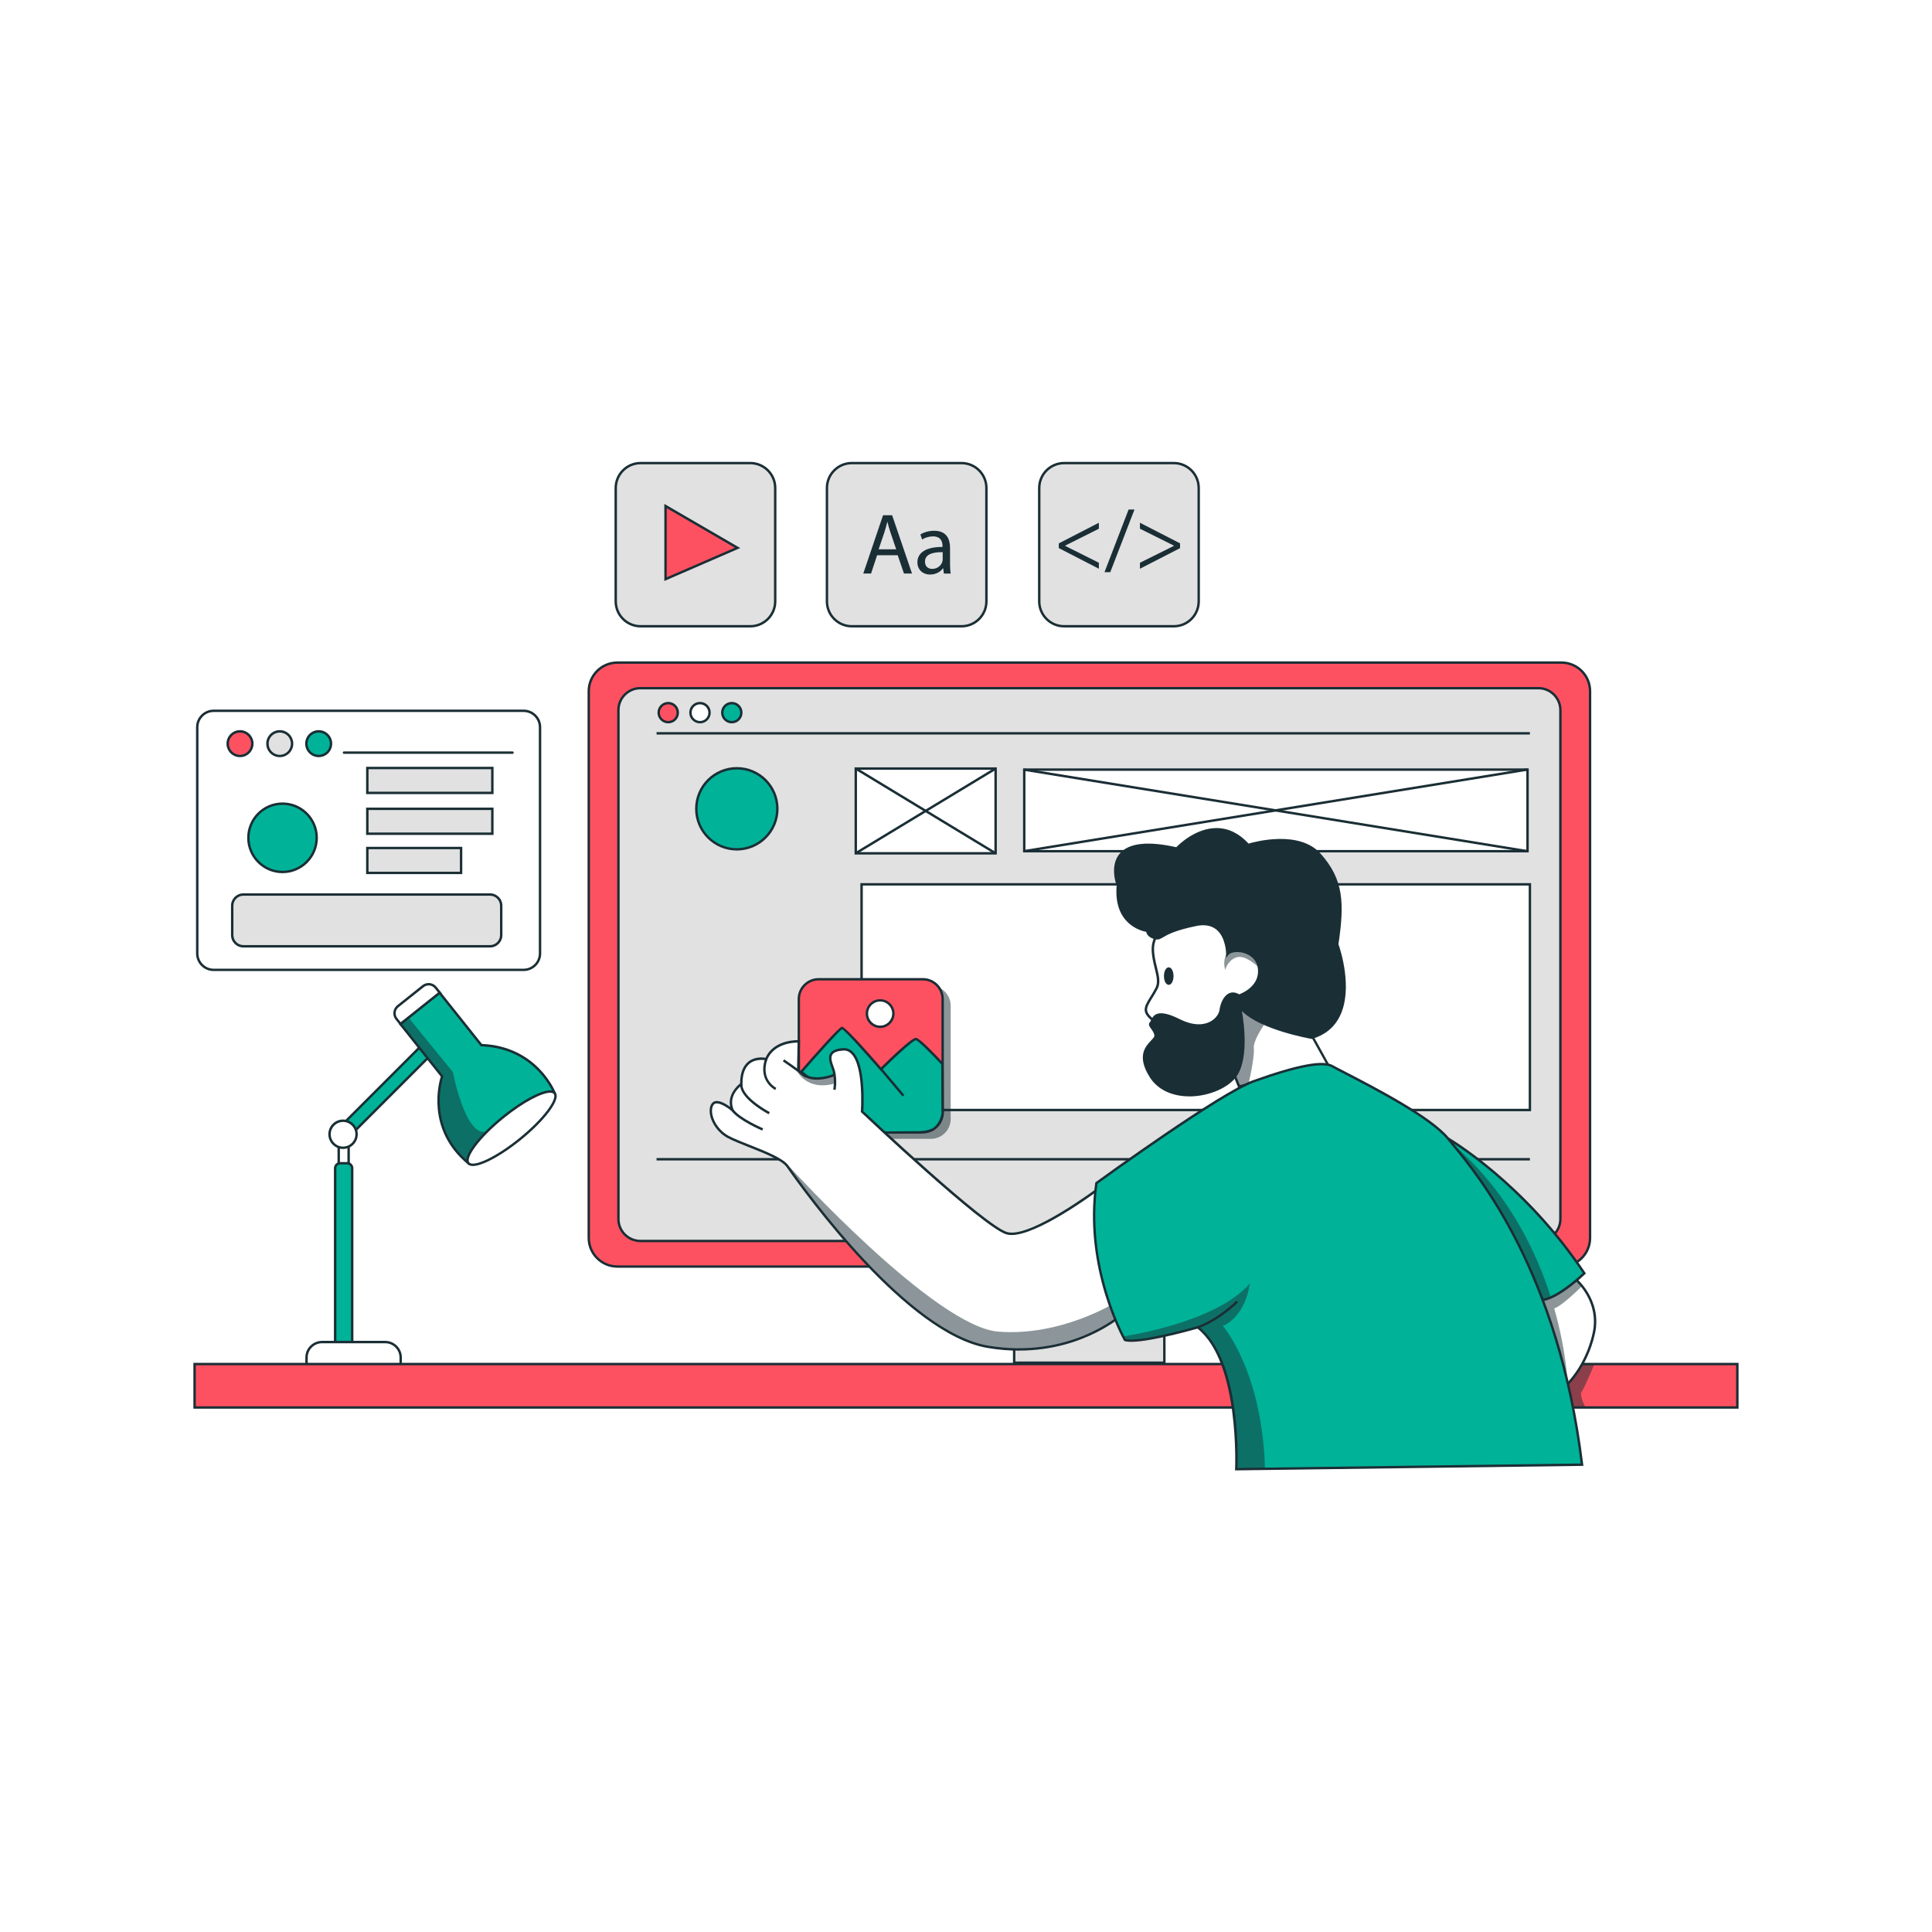 <svg xmlns="http://www.w3.org/2000/svg" xmlns:xlink="http://www.w3.org/1999/xlink" width="500" zoomAndPan="magnify" viewBox="0 0 375 375" height="500" preserveAspectRatio="xMidYMid meet" version="1.0"><defs><filter x="0%" y="0%" width="100%" height="100%" id="13bae42370"><feColorMatrix values="0 0 0 0 1 0 0 0 0 1 0 0 0 0 1 0 0 0 1 0" color-interpolation-filters="sRGB"/></filter><clipPath id="90185a56fd"><path d="M 37.5 264 L 337.5 264 L 337.5 274 L 37.5 274 Z M 37.5 264 " clip-rule="nonzero"/></clipPath><mask id="0770da2033"><g filter="url(#13bae42370)"><rect x="-37.5" width="450" fill="#000000" y="-37.5" height="450" fill-opacity="0.5"/></g></mask><clipPath id="fb99f06dc9"><path d="M 1 14 L 10 14 L 10 30 L 1 30 Z M 1 14 " clip-rule="nonzero"/></clipPath><clipPath id="bddd8a4991"><path d="M -9.609 -3.035 C -9.609 -3.035 -13.234 -0.023 -13.234 3.137 C -13.234 6.301 -11.535 8.922 -12.5 10.809 C -13.469 12.695 -14.66 13.969 -14.582 15.086 C -14.508 16.203 -12.965 17.133 -12.965 17.133 L 1.035 23.762 L 3.5 29.895 L 20.734 25.617 L 17.453 19.715 L 7.656 -2.113 L -9.617 -3.039 Z M -9.609 -3.035 " clip-rule="nonzero"/></clipPath><clipPath id="b31e204f34"><path d="M 1 14 L 10.68 14 L 10.68 30 L 1 30 Z M 1 14 " clip-rule="nonzero"/></clipPath><clipPath id="5bf9dba8f6"><path d="M -9.609 -3.035 C -9.609 -3.035 -13.234 -0.023 -13.234 3.137 C -13.234 6.301 -11.535 8.922 -12.5 10.809 C -13.469 12.695 -14.66 13.969 -14.582 15.086 C -14.508 16.203 -12.965 17.133 -12.965 17.133 L 1.035 23.762 L 3.5 29.895 L 20.734 25.617 L 17.453 19.715 L 7.656 -2.113 L -9.617 -3.039 Z M -9.609 -3.035 " clip-rule="nonzero"/></clipPath><clipPath id="826d781aa2"><path d="M 0.359 1 L 9 1 L 9 9 L 0.359 9 Z M 0.359 1 " clip-rule="nonzero"/></clipPath><clipPath id="8590a103ba"><path d="M -9.609 -3.035 C -9.609 -3.035 -13.234 -0.023 -13.234 3.137 C -13.234 6.301 -11.535 8.922 -12.5 10.809 C -13.469 12.695 -14.66 13.969 -14.582 15.086 C -14.508 16.203 -12.965 17.133 -12.965 17.133 L 1.035 23.762 L 3.5 29.895 L 20.734 25.617 L 17.453 19.715 L 7.656 -2.113 L -9.617 -3.039 Z M -9.609 -3.035 " clip-rule="nonzero"/></clipPath><clipPath id="81e479b446"><rect x="0" width="11" y="0" height="32"/></clipPath><mask id="00ba81d4cd"><g filter="url(#13bae42370)"><rect x="-37.5" width="450" fill="#000000" y="-37.5" height="450" fill-opacity="0.5"/></g></mask><clipPath id="36d644e586"><path d="M 1 19 L 66.672 19 L 66.672 54.98 L 1 54.98 Z M 1 19 " clip-rule="nonzero"/></clipPath><clipPath id="0723dc191b"><path d="M 61.352 23.645 C 61.352 23.645 47.93 33.75 43.383 32.355 C 38.836 30.973 15.336 8.754 15.336 8.754 C 15.336 8.754 16.207 -3.637 11.637 -3.324 C 7.055 -3.016 10.301 0.426 9.887 1.66 C 9.887 1.66 5.207 3.719 2.941 0.684 L 3.043 -4.867 C 3.043 -4.867 -1.688 -5.176 -3.281 -1.426 C -3.281 -1.426 -8.164 -2.609 -8.117 3.41 C -8.117 3.41 -11.094 5.469 -9.816 8.504 C -9.816 8.504 -12.793 5.934 -13.723 7.375 C -14.652 8.816 -13.516 12.156 -10.637 13.699 C -7.758 15.242 -0.609 17.297 0.828 19.355 C 2.27 21.414 23.168 51.645 39.754 54.422 C 56.336 57.199 66.125 47.867 66.125 47.867 L 61.348 23.652 Z M 61.352 23.645 " clip-rule="nonzero"/></clipPath><clipPath id="6e1a624ba9"><path d="M 0.641 19 L 66.672 19 L 66.672 54.98 L 0.641 54.98 Z M 0.641 19 " clip-rule="nonzero"/></clipPath><clipPath id="83c2e199ef"><path d="M 61.352 23.645 C 61.352 23.645 47.93 33.75 43.383 32.355 C 38.836 30.973 15.336 8.754 15.336 8.754 C 15.336 8.754 16.207 -3.637 11.637 -3.324 C 7.055 -3.016 10.301 0.426 9.887 1.66 C 9.887 1.66 5.207 3.719 2.941 0.684 L 3.043 -4.867 C 3.043 -4.867 -1.688 -5.176 -3.281 -1.426 C -3.281 -1.426 -8.164 -2.609 -8.117 3.41 C -8.117 3.41 -11.094 5.469 -9.816 8.504 C -9.816 8.504 -12.793 5.934 -13.723 7.375 C -14.652 8.816 -13.516 12.156 -10.637 13.699 C -7.758 15.242 -0.609 17.297 0.828 19.355 C 2.27 21.414 23.168 51.645 39.754 54.422 C 56.336 57.199 66.125 47.867 66.125 47.867 L 61.348 23.652 Z M 61.352 23.645 " clip-rule="nonzero"/></clipPath><clipPath id="3aaa53a070"><path d="M 2 0.359 L 10 0.359 L 10 4 L 2 4 Z M 2 0.359 " clip-rule="nonzero"/></clipPath><clipPath id="fafa686775"><path d="M 61.352 23.645 C 61.352 23.645 47.93 33.75 43.383 32.355 C 38.836 30.973 15.336 8.754 15.336 8.754 C 15.336 8.754 16.207 -3.637 11.637 -3.324 C 7.055 -3.016 10.301 0.426 9.887 1.66 C 9.887 1.66 5.207 3.719 2.941 0.684 L 3.043 -4.867 C 3.043 -4.867 -1.688 -5.176 -3.281 -1.426 C -3.281 -1.426 -8.164 -2.609 -8.117 3.41 C -8.117 3.41 -11.094 5.469 -9.816 8.504 C -9.816 8.504 -12.793 5.934 -13.723 7.375 C -14.652 8.816 -13.516 12.156 -10.637 13.699 C -7.758 15.242 -0.609 17.297 0.828 19.355 C 2.27 21.414 23.168 51.645 39.754 54.422 C 56.336 57.199 66.125 47.867 66.125 47.867 L 61.348 23.652 Z M 61.352 23.645 " clip-rule="nonzero"/></clipPath><clipPath id="0afd79895b"><rect x="0" width="67" y="0" height="57"/></clipPath><clipPath id="9948d26d9a"><path d="M 212 206 L 308 206 L 308 285.375 L 212 285.375 Z M 212 206 " clip-rule="nonzero"/></clipPath><clipPath id="7c5c8e7675"><path d="M 216 248 L 246 248 L 246 285.375 L 216 285.375 Z M 216 248 " clip-rule="nonzero"/></clipPath><mask id="b222751bc5"><g filter="url(#13bae42370)"><rect x="-37.5" width="450" fill="#000000" y="-37.5" height="450" fill-opacity="0.5"/></g></mask><clipPath id="dfc279135e"><path d="M 1 1 L 29.762 1 L 29.762 37.188 L 1 37.188 Z M 1 1 " clip-rule="nonzero"/></clipPath><clipPath id="c9fee5f1c5"><path d="M -3.188 -18.359 C -3.188 -18.359 20.797 -35.789 27.277 -38.102 C 33.758 -40.418 40.387 -42.344 42.625 -41.031 C 44.863 -39.723 60.984 -32.086 65.066 -26.996 C 69.156 -21.902 86.246 -3.395 91.082 36.297 L 23.961 37.168 C 23.961 37.168 24.961 16.188 16.477 9.633 C 16.477 9.633 4.961 12.953 2.34 12.074 C 2.34 12.074 -5.574 -1.707 -3.188 -18.363 Z M -3.188 -18.359 " clip-rule="nonzero"/></clipPath><clipPath id="82c99483ec"><rect x="0" width="30" y="0" height="38"/></clipPath><clipPath id="aedc9208f5"><path d="M 119 89.625 L 151 89.625 L 151 122 L 119 122 Z M 119 89.625 " clip-rule="nonzero"/></clipPath><clipPath id="609aeef461"><path d="M 160 89.625 L 192 89.625 L 192 122 L 160 122 Z M 160 89.625 " clip-rule="nonzero"/></clipPath><clipPath id="b4cc42bc21"><path d="M 201 89.625 L 233 89.625 L 233 122 L 201 122 Z M 201 89.625 " clip-rule="nonzero"/></clipPath></defs><rect x="-37.5" width="450" fill="#ffffff" y="-37.5" height="450" fill-opacity="1"/><rect x="-37.5" width="450" fill="#ffffff" y="-37.5" height="450" fill-opacity="1"/><path fill="#ffffff" d="M 65.742 222.391 L 67.668 222.391 L 67.668 226.297 L 65.742 226.297 Z M 65.742 222.391 " fill-opacity="1" fill-rule="nonzero"/><path fill="#1a2e35" d="M 67.906 226.531 L 65.508 226.531 L 65.508 222.152 L 67.906 222.152 Z M 65.98 226.059 L 67.434 226.059 L 67.434 222.625 L 65.98 222.625 Z M 65.98 226.059 " fill-opacity="1" fill-rule="nonzero"/><path fill="#00b298" d="M 66.012 225.785 L 67.398 225.785 C 67.93 225.785 68.363 226.219 68.363 226.75 L 68.363 260.727 L 65.043 260.727 L 65.043 226.75 C 65.043 226.219 65.477 225.785 66.012 225.785 Z M 66.012 225.785 " fill-opacity="1" fill-rule="nonzero"/><path fill="#1a2e35" d="M 68.602 260.957 L 64.812 260.957 L 64.812 226.75 C 64.812 226.09 65.352 225.551 66.012 225.551 L 67.398 225.551 C 68.055 225.551 68.594 226.09 68.594 226.75 L 68.594 260.957 Z M 65.285 260.488 L 68.129 260.488 L 68.129 226.75 C 68.129 226.348 67.805 226.023 67.402 226.023 L 66.016 226.023 C 65.617 226.023 65.289 226.348 65.289 226.75 L 65.289 260.488 Z M 65.285 260.488 " fill-opacity="1" fill-rule="nonzero"/><path fill="#ffffff" d="M 62.5 260.488 L 74.762 260.488 C 76.422 260.488 77.77 261.836 77.77 263.5 L 77.77 266.043 L 59.496 266.043 L 59.496 263.5 C 59.496 261.836 60.844 260.488 62.504 260.488 Z M 62.5 260.488 " fill-opacity="1" fill-rule="nonzero"/><path fill="#1a2e35" d="M 78.008 266.277 L 59.262 266.277 L 59.262 263.5 C 59.262 261.711 60.719 260.254 62.504 260.254 L 74.766 260.254 C 76.555 260.254 78.008 261.711 78.008 263.5 Z M 59.734 265.805 L 77.539 265.805 L 77.539 263.5 C 77.539 261.969 76.297 260.727 74.766 260.727 L 62.504 260.727 C 60.973 260.727 59.734 261.969 59.734 263.5 Z M 59.734 265.805 " fill-opacity="1" fill-rule="nonzero"/><path fill="#00b298" d="M 81.836 202.902 L 66.77 217.969 L 68.594 219.793 L 83.527 204.855 Z M 81.836 202.902 " fill-opacity="1" fill-rule="nonzero"/><path fill="#1a2e35" d="M 68.594 220.129 L 66.438 217.969 L 81.848 202.559 L 83.855 204.867 Z M 67.102 217.969 L 68.594 219.461 L 83.207 204.848 L 81.824 203.25 Z M 67.102 217.969 " fill-opacity="1" fill-rule="nonzero"/><path fill="#ffffff" d="M 41.469 137.965 L 101.629 137.965 C 102.051 137.965 102.457 138.043 102.848 138.207 C 103.238 138.367 103.582 138.598 103.883 138.898 C 104.18 139.195 104.41 139.539 104.574 139.93 C 104.734 140.32 104.816 140.727 104.816 141.148 L 104.816 185.059 C 104.816 185.484 104.734 185.891 104.574 186.281 C 104.41 186.668 104.18 187.016 103.883 187.312 C 103.582 187.613 103.238 187.844 102.848 188.004 C 102.457 188.164 102.051 188.246 101.629 188.246 L 41.469 188.246 C 41.047 188.246 40.641 188.164 40.25 188.004 C 39.859 187.844 39.516 187.613 39.215 187.312 C 38.918 187.016 38.688 186.668 38.523 186.281 C 38.363 185.891 38.281 185.484 38.281 185.059 L 38.281 141.148 C 38.281 140.727 38.363 140.32 38.523 139.93 C 38.688 139.539 38.918 139.195 39.215 138.898 C 39.516 138.598 39.859 138.367 40.25 138.207 C 40.641 138.043 41.047 137.965 41.469 137.965 Z M 41.469 137.965 " fill-opacity="1" fill-rule="nonzero"/><path fill="#1a2e35" d="M 101.629 188.484 L 41.477 188.484 C 39.586 188.484 38.051 186.949 38.051 185.059 L 38.051 141.148 C 38.051 139.262 39.586 137.727 41.477 137.727 L 101.629 137.727 C 103.516 137.727 105.055 139.262 105.055 141.148 L 105.055 185.059 C 105.055 186.949 103.516 188.484 101.629 188.484 Z M 41.477 138.203 C 39.844 138.203 38.52 139.523 38.52 141.156 L 38.52 185.066 C 38.52 186.695 39.844 188.02 41.477 188.02 L 101.629 188.02 C 103.262 188.02 104.582 186.695 104.582 185.066 L 104.582 141.156 C 104.582 139.523 103.262 138.203 101.629 138.203 Z M 41.477 138.203 " fill-opacity="1" fill-rule="nonzero"/><g clip-path="url(#90185a56fd)"><path fill="#fd5161" d="M 37.77 264.758 L 337.215 264.758 L 337.215 273.188 L 37.77 273.188 Z M 37.77 264.758 " fill-opacity="1" fill-rule="nonzero"/><path fill="#1a2e35" d="M 337.453 273.426 L 37.535 273.426 L 37.535 264.527 L 337.453 264.527 Z M 38.008 272.957 L 336.977 272.957 L 336.977 264.996 L 38.008 264.996 Z M 38.008 272.957 " fill-opacity="1" fill-rule="nonzero"/></g><path fill="#e1e1e1" d="M 196.852 254.547 L 226.004 254.547 L 226.004 264.496 L 196.852 264.496 Z M 196.852 254.547 " fill-opacity="1" fill-rule="nonzero"/><path fill="#1a2e35" d="M 226.234 264.734 L 196.613 264.734 L 196.613 254.316 L 226.234 254.316 Z M 197.082 264.262 L 225.766 264.262 L 225.766 254.785 L 197.082 254.785 Z M 197.082 264.262 " fill-opacity="1" fill-rule="nonzero"/><path fill="#fd5161" d="M 119.824 128.605 L 303.074 128.605 C 303.438 128.605 303.801 128.641 304.156 128.711 C 304.516 128.785 304.863 128.891 305.199 129.027 C 305.535 129.168 305.855 129.34 306.16 129.543 C 306.461 129.742 306.742 129.973 307 130.23 C 307.258 130.488 307.488 130.77 307.691 131.074 C 307.891 131.375 308.062 131.695 308.203 132.031 C 308.344 132.367 308.449 132.715 308.52 133.074 C 308.59 133.43 308.625 133.793 308.625 134.156 L 308.625 240.277 C 308.625 240.645 308.59 241.004 308.52 241.363 C 308.449 241.719 308.344 242.066 308.203 242.402 C 308.062 242.738 307.891 243.059 307.691 243.363 C 307.488 243.664 307.258 243.945 307 244.203 C 306.742 244.461 306.461 244.691 306.16 244.895 C 305.855 245.098 305.535 245.27 305.199 245.406 C 304.863 245.547 304.516 245.652 304.156 245.723 C 303.801 245.793 303.438 245.828 303.074 245.828 L 119.824 245.828 C 119.461 245.828 119.098 245.793 118.742 245.723 C 118.383 245.652 118.039 245.547 117.699 245.406 C 117.363 245.27 117.043 245.098 116.742 244.895 C 116.438 244.691 116.156 244.461 115.898 244.203 C 115.641 243.945 115.41 243.664 115.211 243.363 C 115.008 243.059 114.836 242.738 114.695 242.402 C 114.559 242.066 114.453 241.719 114.379 241.363 C 114.309 241.004 114.273 240.645 114.273 240.277 L 114.273 134.156 C 114.273 133.793 114.309 133.43 114.379 133.074 C 114.453 132.715 114.559 132.367 114.695 132.031 C 114.836 131.695 115.008 131.375 115.211 131.074 C 115.41 130.77 115.641 130.488 115.898 130.23 C 116.156 129.973 116.438 129.742 116.742 129.543 C 117.043 129.34 117.363 129.168 117.699 129.027 C 118.039 128.891 118.383 128.785 118.742 128.711 C 119.098 128.641 119.461 128.605 119.824 128.605 Z M 119.824 128.605 " fill-opacity="1" fill-rule="nonzero"/><path fill="#1a2e35" d="M 303.074 246.066 L 119.832 246.066 C 116.637 246.066 114.043 243.473 114.043 240.277 L 114.043 134.164 C 114.043 130.969 116.637 128.375 119.832 128.375 L 303.074 128.375 C 306.266 128.375 308.863 130.969 308.863 134.164 L 308.863 240.285 C 308.863 243.477 306.266 246.074 303.074 246.074 Z M 119.832 128.844 C 116.902 128.844 114.512 131.227 114.512 134.164 L 114.512 240.285 C 114.512 243.215 116.895 245.605 119.832 245.605 L 303.074 245.605 C 306.004 245.605 308.395 243.219 308.395 240.285 L 308.395 134.164 C 308.395 131.227 306.012 128.844 303.074 128.844 Z M 119.832 128.844 " fill-opacity="1" fill-rule="nonzero"/><path fill="#e1e1e1" d="M 124.297 133.574 L 298.613 133.574 C 298.895 133.574 299.172 133.602 299.445 133.656 C 299.719 133.711 299.988 133.789 300.246 133.898 C 300.504 134.004 300.75 134.137 300.98 134.289 C 301.215 134.445 301.43 134.621 301.625 134.82 C 301.824 135.02 302 135.234 302.156 135.465 C 302.312 135.699 302.441 135.945 302.551 136.203 C 302.656 136.461 302.738 136.727 302.793 137 C 302.848 137.273 302.875 137.551 302.875 137.832 L 302.875 236.617 C 302.875 236.895 302.848 237.172 302.793 237.445 C 302.738 237.723 302.656 237.988 302.551 238.246 C 302.441 238.504 302.312 238.75 302.156 238.98 C 302 239.215 301.824 239.43 301.625 239.629 C 301.43 239.824 301.215 240 300.98 240.156 C 300.75 240.312 300.504 240.445 300.246 240.551 C 299.988 240.656 299.719 240.738 299.445 240.793 C 299.172 240.848 298.895 240.875 298.613 240.875 L 124.297 240.875 C 124.016 240.875 123.738 240.848 123.465 240.793 C 123.191 240.738 122.926 240.656 122.668 240.551 C 122.41 240.445 122.164 240.312 121.93 240.156 C 121.699 240 121.484 239.824 121.285 239.629 C 121.086 239.43 120.91 239.215 120.754 238.98 C 120.602 238.75 120.469 238.504 120.363 238.246 C 120.254 237.988 120.176 237.723 120.121 237.445 C 120.066 237.172 120.039 236.895 120.039 236.617 L 120.039 137.832 C 120.039 137.551 120.066 137.273 120.121 137 C 120.176 136.727 120.254 136.461 120.363 136.203 C 120.469 135.945 120.602 135.699 120.754 135.465 C 120.91 135.234 121.086 135.02 121.285 134.82 C 121.484 134.621 121.699 134.445 121.93 134.289 C 122.164 134.137 122.41 134.004 122.668 133.898 C 122.926 133.789 123.191 133.711 123.465 133.656 C 123.738 133.602 124.016 133.574 124.297 133.574 Z M 124.297 133.574 " fill-opacity="1" fill-rule="nonzero"/><path fill="#1a2e35" d="M 298.609 241.105 L 124.297 241.105 C 121.82 241.105 119.801 239.086 119.801 236.609 L 119.801 137.832 C 119.801 135.355 121.82 133.336 124.297 133.336 L 298.609 133.336 C 301.086 133.336 303.105 135.355 303.105 137.832 L 303.105 236.609 C 303.105 239.086 301.086 241.105 298.609 241.105 Z M 124.297 133.805 C 122.078 133.805 120.27 135.613 120.27 137.832 L 120.27 236.609 C 120.27 238.832 122.078 240.637 124.297 240.637 L 298.609 240.637 C 300.828 240.637 302.637 238.832 302.637 236.609 L 302.637 137.832 C 302.637 135.613 300.828 133.805 298.609 133.805 Z M 124.297 133.805 " fill-opacity="1" fill-rule="nonzero"/><path fill="#ffffff" d="M 167.234 171.645 L 296.953 171.645 L 296.953 215.449 L 167.234 215.449 Z M 167.234 171.645 " fill-opacity="1" fill-rule="nonzero"/><path fill="#1a2e35" d="M 297.191 215.688 L 166.996 215.688 L 166.996 171.414 L 297.184 171.414 L 297.184 215.688 Z M 167.473 215.215 L 296.723 215.215 L 296.723 171.883 L 167.469 171.883 L 167.469 215.215 Z M 167.473 215.215 " fill-opacity="1" fill-rule="nonzero"/><path fill="#1a2e35" d="M 160.453 191.355 L 180.684 191.355 C 181.191 191.355 181.684 191.453 182.152 191.648 C 182.625 191.844 183.039 192.121 183.402 192.484 C 183.762 192.844 184.039 193.258 184.234 193.73 C 184.43 194.203 184.527 194.691 184.527 195.203 L 184.527 217.203 C 184.527 217.715 184.43 218.203 184.234 218.676 C 184.039 219.148 183.762 219.562 183.402 219.922 C 183.039 220.285 182.625 220.562 182.152 220.758 C 181.684 220.953 181.191 221.051 180.684 221.051 L 160.453 221.051 C 159.945 221.051 159.453 220.953 158.984 220.758 C 158.512 220.562 158.098 220.285 157.738 219.922 C 157.375 219.562 157.098 219.148 156.902 218.676 C 156.707 218.203 156.609 217.715 156.609 217.203 L 156.609 195.203 C 156.609 194.691 156.707 194.203 156.902 193.73 C 157.098 193.258 157.375 192.844 157.738 192.484 C 158.098 192.121 158.512 191.844 158.984 191.648 C 159.453 191.453 159.945 191.355 160.453 191.355 Z M 160.453 191.355 " fill-opacity="0.5" fill-rule="nonzero"/><path fill="#fd5161" d="M 158.895 190.078 L 179.121 190.078 C 179.629 190.078 180.121 190.176 180.594 190.371 C 181.062 190.566 181.48 190.844 181.84 191.203 C 182.199 191.562 182.477 191.98 182.672 192.453 C 182.867 192.922 182.965 193.414 182.965 193.922 L 182.965 215.926 C 182.965 216.434 182.867 216.926 182.672 217.395 C 182.477 217.867 182.199 218.281 181.84 218.645 C 181.48 219.004 181.062 219.281 180.594 219.477 C 180.121 219.672 179.629 219.77 179.121 219.77 L 158.895 219.77 C 158.383 219.77 157.895 219.672 157.422 219.477 C 156.949 219.281 156.535 219.004 156.176 218.645 C 155.812 218.281 155.535 217.867 155.34 217.395 C 155.145 216.926 155.047 216.434 155.047 215.926 L 155.047 193.922 C 155.047 193.414 155.145 192.922 155.34 192.453 C 155.535 191.98 155.812 191.562 156.176 191.203 C 156.535 190.844 156.949 190.566 157.422 190.371 C 157.895 190.176 158.383 190.078 158.895 190.078 Z M 158.895 190.078 " fill-opacity="1" fill-rule="nonzero"/><path fill="#1a2e35" d="M 179.125 220 L 158.895 220 C 156.641 220 154.816 218.172 154.816 215.926 L 154.816 193.918 C 154.816 191.664 156.648 189.84 158.895 189.84 L 179.125 189.84 C 181.379 189.84 183.203 191.672 183.203 193.918 L 183.203 215.926 C 183.203 218.176 181.371 220 179.125 220 Z M 158.895 190.309 C 156.906 190.309 155.285 191.93 155.285 193.918 L 155.285 215.926 C 155.285 217.914 156.906 219.531 158.895 219.531 L 179.125 219.531 C 181.113 219.531 182.734 217.914 182.734 215.926 L 182.734 193.918 C 182.734 191.93 181.113 190.309 179.125 190.309 Z M 158.895 190.309 " fill-opacity="1" fill-rule="nonzero"/><path fill="#1a2e35" d="M 127.438 224.773 L 296.953 224.773 L 296.953 225.246 L 127.438 225.246 Z M 127.438 224.773 " fill-opacity="1" fill-rule="nonzero"/><path fill="#1a2e35" d="M 127.438 142.102 L 296.953 142.102 L 296.953 142.574 L 127.438 142.574 Z M 127.438 142.102 " fill-opacity="1" fill-rule="nonzero"/><path fill="#ffffff" d="M 198.801 149.379 L 296.488 149.379 L 296.488 165.215 L 198.801 165.215 Z M 198.801 149.379 " fill-opacity="1" fill-rule="nonzero"/><path fill="#1a2e35" d="M 296.727 165.453 L 198.57 165.453 L 198.57 149.148 L 296.727 149.148 Z M 199.039 164.984 L 296.258 164.984 L 296.258 149.617 L 199.039 149.617 Z M 199.039 164.984 " fill-opacity="1" fill-rule="nonzero"/><path fill="#1a2e35" d="M 198.773 164.98 L 296.461 149.125 L 296.539 149.59 L 198.852 165.445 Z M 198.773 164.98 " fill-opacity="1" fill-rule="nonzero"/><path fill="#1a2e35" d="M 198.77 149.621 L 198.844 149.156 L 296.535 164.996 L 296.461 165.461 Z M 198.77 149.621 " fill-opacity="1" fill-rule="nonzero"/><path fill="#00b298" d="M 155.512 208.047 C 155.512 208.047 162.863 199.562 163.43 199.512 C 163.992 199.461 170.984 207.531 170.984 207.531 C 170.984 207.531 177 201.566 177.773 201.668 C 178.543 201.77 182.914 206.504 182.914 206.504 L 182.965 216.164 C 182.965 216.164 182.715 218.09 181.297 219.074 C 180.035 219.953 177.527 219.789 177.527 219.789 L 170.703 219.844 Z M 155.512 208.047 " fill-opacity="1" fill-rule="nonzero"/><path fill="#1a2e35" d="M 170.629 220.082 L 170.566 220.031 L 155.176 208.078 L 155.336 207.891 C 158.109 204.699 162.84 199.328 163.41 199.273 C 163.41 199.273 163.414 199.273 163.422 199.273 C 164.012 199.273 167.824 203.523 171.004 207.18 C 172.906 205.305 176.93 201.43 177.777 201.43 C 177.789 201.43 177.797 201.43 177.809 201.43 C 178.605 201.535 182.055 205.211 183.09 206.336 L 183.152 206.402 L 183.203 216.156 C 183.191 216.27 182.922 218.234 181.434 219.262 C 180.117 220.176 177.621 220.027 177.516 220.016 L 170.629 220.07 Z M 155.859 208.016 L 170.793 219.613 L 177.535 219.555 C 177.578 219.555 179.992 219.707 181.172 218.887 C 182.48 217.977 182.738 216.156 182.738 216.137 L 182.688 206.605 C 180.59 204.34 178.188 201.977 177.754 201.914 C 177.25 201.957 174.004 204.891 171.16 207.707 L 170.98 207.883 L 170.816 207.695 C 168.309 204.797 164.16 200.168 163.445 199.773 C 162.758 200.215 158.535 204.941 155.859 208.023 Z M 155.859 208.016 " fill-opacity="1" fill-rule="nonzero"/><path fill="#ffffff" d="M 227.391 177.965 C 227.391 177.965 223.766 180.977 223.766 184.137 C 223.766 187.301 225.465 189.922 224.5 191.809 C 223.531 193.695 222.34 194.969 222.418 196.086 C 222.492 197.203 224.035 198.133 224.035 198.133 L 238.035 204.762 L 240.5 210.895 L 257.734 206.617 L 254.453 200.715 L 244.656 178.887 L 227.383 177.961 Z M 227.391 177.965 " fill-opacity="1" fill-rule="nonzero"/><path fill="#1a2e35" d="M 240.359 211.176 L 237.852 204.941 L 223.934 198.352 C 223.848 198.301 222.266 197.336 222.18 196.113 C 222.121 195.301 222.637 194.48 223.281 193.441 C 223.602 192.93 223.961 192.348 224.285 191.707 C 224.801 190.699 224.484 189.406 224.117 187.922 C 223.84 186.793 223.527 185.52 223.527 184.145 C 223.527 180.906 227.082 177.918 227.238 177.789 L 227.309 177.734 L 244.82 178.676 L 254.672 200.633 L 258.09 206.785 L 240.359 211.188 Z M 227.473 178.203 C 226.977 178.637 224.004 181.359 224.004 184.133 C 224.004 185.441 224.309 186.691 224.582 187.793 C 224.969 189.383 225.309 190.75 224.711 191.91 C 224.379 192.566 224.008 193.156 223.691 193.672 C 223.086 194.645 222.609 195.41 222.656 196.066 C 222.723 197.047 224.148 197.918 224.16 197.926 L 238.223 204.586 L 240.648 210.613 L 257.391 206.453 L 254.258 200.82 L 244.512 179.109 L 227.477 178.191 Z M 227.473 178.203 " fill-opacity="1" fill-rule="nonzero"/><path fill="#1a2e35" d="M 304.008 264.422 L 309.527 264.66 C 309.527 264.66 307.453 269.621 306.977 270.184 C 306.5 270.75 307.777 273.309 307.777 273.309 L 304.098 273.227 L 301.859 267.863 L 304.023 264.422 Z M 304.008 264.422 " fill-opacity="0.5" fill-rule="nonzero"/><g mask="url(#0770da2033)"><g transform="matrix(1, 0, 0, 1, 237, 181)"><g clip-path="url(#81e479b446)"><g clip-path="url(#fb99f06dc9)"><g clip-path="url(#bddd8a4991)"><path fill="#1a2e35" d="M 9.84 15.363 C 9.84 15.363 5.914 20.418 6.133 22.449 C 6.352 24.48 4.715 31.055 4.715 31.055 L 1.723 30.094 C 1.723 30.094 1.297 22.625 1.297 22.191 C 1.297 21.762 1.402 14.504 1.402 14.504 L 9.84 15.355 Z M 9.84 15.363 " fill-opacity="1" fill-rule="nonzero"/></g></g><g clip-path="url(#b31e204f34)"><g clip-path="url(#5bf9dba8f6)"><path fill="#1a2e35" d="M 4.883 31.355 L 1.504 30.27 L 1.504 30.109 C 1.48 29.801 1.066 22.625 1.066 22.191 C 1.066 21.762 1.164 14.797 1.172 14.504 L 1.172 14.246 C 1.172 14.246 10.285 15.168 10.285 15.168 L 10.027 15.508 C 9.988 15.559 6.164 20.512 6.363 22.426 C 6.578 24.469 5.012 30.84 4.949 31.113 Z M 1.957 29.918 L 4.551 30.754 C 4.84 29.543 6.082 24.219 5.902 22.477 C 5.711 20.668 8.523 16.734 9.406 15.559 L 1.641 14.773 C 1.625 16.066 1.543 21.824 1.543 22.199 C 1.543 22.523 1.812 27.305 1.961 29.926 Z M 1.957 29.918 " fill-opacity="1" fill-rule="nonzero"/></g></g><g clip-path="url(#826d781aa2)"><g clip-path="url(#8590a103ba)"><path fill="#1a2e35" d="M 3.293 1.395 C 3.293 1.395 0.531 3.914 0.891 6.438 C 0.891 6.438 2.289 3.434 5.137 4.914 C 7.984 6.395 8.699 8.273 8.699 8.273 C 8.699 8.273 6.133 2.07 3.293 1.387 Z M 3.293 1.395 " fill-opacity="1" fill-rule="nonzero"/><path fill="#1a2e35" d="M 8.48 8.367 C 8.48 8.367 8.48 8.355 8.465 8.336 C 8.367 8.113 7.562 6.449 5.023 5.125 C 4.258 4.73 3.543 4.637 2.883 4.863 C 1.703 5.266 1.102 6.523 1.098 6.539 L 0.766 7.254 L 0.652 6.469 C 0.273 3.852 3.008 1.324 3.129 1.219 L 3.223 1.137 L 3.344 1.168 C 6.156 1.848 8.617 7.496 8.887 8.145 C 8.898 8.176 8.906 8.195 8.91 8.199 L 8.473 8.375 Z M 3.617 4.273 C 4.137 4.273 4.684 4.418 5.242 4.711 C 6.188 5.207 6.906 5.742 7.445 6.242 C 6.477 4.461 4.953 2.141 3.359 1.656 C 2.953 2.059 1.289 3.797 1.109 5.652 C 1.449 5.207 1.988 4.676 2.734 4.418 C 3.023 4.324 3.309 4.273 3.613 4.273 Z M 3.617 4.273 " fill-opacity="1" fill-rule="nonzero"/></g></g></g></g></g><path fill="#ffffff" d="M 305.539 248.043 C 305.539 248.043 310.832 252.16 309.348 258.84 C 307.855 265.523 303.895 269.016 303.895 269.016 L 298.602 251.586 L 305.547 248.039 Z M 305.539 248.043 " fill-opacity="1" fill-rule="nonzero"/><path fill="#1a2e35" d="M 303.777 269.445 L 298.32 251.477 L 305.57 247.77 L 305.691 247.863 C 305.746 247.906 311.086 252.145 309.578 258.895 C 308.086 265.574 304.098 269.16 304.055 269.199 Z M 298.887 251.715 L 304.008 268.586 C 304.918 267.664 307.887 264.309 309.113 258.789 C 310.434 252.875 306.262 248.965 305.508 248.32 L 298.879 251.707 Z M 298.887 251.715 " fill-opacity="1" fill-rule="nonzero"/><path fill="#00b298" d="M 281.066 221 C 281.066 221 295.719 229.402 307.523 247.141 C 307.523 247.141 302.742 251.77 299.5 252.309 Z M 281.066 221 " fill-opacity="1" fill-rule="nonzero"/><path fill="#1a2e35" d="M 299.379 252.57 L 299.301 252.434 L 280.414 220.359 L 281.184 220.797 C 281.328 220.879 296.023 229.434 307.715 247.016 L 307.824 247.18 L 307.684 247.316 C 307.488 247.504 302.812 252 299.539 252.547 L 299.379 252.574 Z M 281.75 221.695 L 299.617 252.051 C 302.434 251.477 306.418 247.855 307.215 247.109 C 297.168 232.082 284.953 223.727 281.75 221.695 Z M 281.75 221.695 " fill-opacity="1" fill-rule="nonzero"/><path fill="#ffffff" d="M 213.352 230.645 C 213.352 230.645 199.93 240.75 195.383 239.355 C 190.836 237.973 167.336 215.754 167.336 215.754 C 167.336 215.754 168.207 203.363 163.637 203.676 C 159.055 203.984 162.301 207.426 161.887 208.66 C 161.887 208.66 157.207 210.719 154.941 207.684 L 155.043 202.133 C 155.043 202.133 150.312 201.824 148.719 205.574 C 148.719 205.574 143.836 204.391 143.883 210.41 C 143.883 210.41 140.906 212.469 142.184 215.504 C 142.184 215.504 139.207 212.934 138.277 214.375 C 137.348 215.816 138.484 219.156 141.363 220.699 C 144.242 222.242 151.391 224.297 152.828 226.355 C 154.27 228.414 175.168 258.645 191.754 261.422 C 208.336 264.199 218.125 254.867 218.125 254.867 L 213.348 230.652 Z M 213.352 230.645 " fill-opacity="1" fill-rule="nonzero"/><path fill="#1a2e35" d="M 197.793 262.164 C 195.879 262.164 193.855 262.004 191.723 261.648 C 176.078 259.027 156.492 231.988 152.723 226.594 L 152.645 226.488 C 151.738 225.195 148.344 223.848 145.344 222.66 C 143.758 222.035 142.262 221.438 141.262 220.906 C 139.301 219.852 138.234 218.059 137.887 216.727 C 137.633 215.73 137.699 214.852 138.09 214.242 C 138.285 213.941 138.559 213.766 138.918 213.711 C 139.801 213.578 141.012 214.324 141.734 214.848 C 141.18 212.398 143.168 210.668 143.652 210.293 C 143.652 208.316 144.191 206.895 145.246 206.051 C 146.48 205.066 148.043 205.219 148.582 205.305 C 150.293 201.625 155.012 201.887 155.062 201.895 L 155.285 201.906 L 155.18 207.602 C 157.137 210.117 160.988 208.754 161.684 208.484 C 161.723 208.18 161.539 207.672 161.359 207.18 C 161.027 206.266 160.656 205.227 161.172 204.434 C 161.551 203.852 162.348 203.523 163.617 203.438 C 164.355 203.387 165.016 203.637 165.566 204.191 C 168.043 206.672 167.645 214.578 167.578 215.656 C 169.098 217.086 191.137 237.809 195.453 239.125 C 199.844 240.469 213.078 230.543 213.215 230.445 L 213.516 230.219 L 218.395 254.93 L 218.301 255.02 C 218.215 255.102 210.648 262.148 197.797 262.148 Z M 139.137 214.168 C 139.086 214.168 139.031 214.168 138.984 214.18 C 138.766 214.211 138.602 214.32 138.484 214.5 C 138.172 214.984 138.121 215.754 138.34 216.609 C 138.66 217.844 139.652 219.512 141.48 220.492 C 142.453 221.012 143.941 221.602 145.516 222.223 C 148.574 223.434 152.043 224.805 153.027 226.219 L 153.105 226.324 C 156.855 231.691 176.336 258.594 191.797 261.184 C 207.215 263.762 216.828 255.703 217.875 254.773 L 213.191 231.055 C 211.125 232.578 199.594 240.887 195.309 239.582 C 190.754 238.195 168.133 216.84 167.168 215.93 L 167.086 215.855 L 167.086 215.742 C 167.098 215.656 167.68 206.988 165.223 204.527 C 164.766 204.07 164.25 203.871 163.641 203.914 C 162.551 203.988 161.848 204.254 161.559 204.699 C 161.172 205.293 161.504 206.215 161.797 207.031 C 162.043 207.707 162.254 208.297 162.105 208.742 L 162.074 208.844 L 161.98 208.887 C 161.93 208.906 157.098 210.984 154.754 207.832 L 154.703 207.77 L 154.805 202.371 C 153.863 202.371 150.25 202.586 148.934 205.676 L 148.859 205.859 L 148.664 205.812 C 148.664 205.812 146.84 205.395 145.535 206.434 C 144.582 207.195 144.109 208.531 144.121 210.418 L 144.121 210.543 C 144.121 210.543 144.023 210.613 144.023 210.613 C 143.91 210.695 141.211 212.602 142.41 215.418 L 142.805 216.344 L 142.039 215.688 C 141.531 215.246 140.07 214.176 139.137 214.176 Z M 139.137 214.168 " fill-opacity="1" fill-rule="nonzero"/><g mask="url(#00ba81d4cd)"><g transform="matrix(1, 0, 0, 1, 152, 207)"><g clip-path="url(#0afd79895b)"><g clip-path="url(#36d644e586)"><g clip-path="url(#0723dc191b)"><path fill="#1a2e35" d="M 1.109 19.68 C 1.109 19.68 29.297 50.746 41.785 51.707 C 54.273 52.664 64.738 45.941 64.738 45.941 L 66.02 51.066 C 66.02 51.066 48.516 55.871 47.977 56.086 C 47.438 56.297 19.254 49.68 19.254 49.68 L 1.105 19.68 Z M 1.109 19.68 " fill-opacity="1" fill-rule="nonzero"/></g></g><g clip-path="url(#6e1a624ba9)"><g clip-path="url(#83c2e199ef)"><path fill="#1a2e35" d="M 47.992 56.316 C 46.613 56.316 27.504 51.863 19.199 49.914 L 19.105 49.887 L 0.902 19.809 L 1.281 19.523 C 1.562 19.832 29.543 50.535 41.797 51.473 C 54.051 52.414 64.5 45.812 64.602 45.746 L 64.879 45.57 L 66.297 51.234 L 66.074 51.297 C 61.211 52.633 48.488 56.133 48.055 56.309 C 48.043 56.309 48.02 56.316 47.988 56.316 Z M 19.406 49.48 C 30.477 52.078 47.148 55.902 47.93 55.859 C 48.402 55.664 63.605 51.488 65.73 50.902 L 64.582 46.312 C 62.832 47.355 53.066 52.809 41.766 51.945 C 30.883 51.109 8.676 28.137 2.516 21.551 L 19.414 49.473 Z M 19.406 49.48 " fill-opacity="1" fill-rule="nonzero"/></g></g><g clip-path="url(#3aaa53a070)"><g clip-path="url(#fafa686775)"><path fill="#1a2e35" d="M 2.617 0.734 C 2.617 0.734 4.379 4.816 9.941 3.336 L 9.98 1.453 Z M 2.617 0.734 " fill-opacity="1" fill-rule="nonzero"/></g></g></g></g></g><g clip-path="url(#9948d26d9a)"><path fill="#00b298" d="M 212.812 229.641 C 212.812 229.641 236.797 212.211 243.277 209.898 C 249.758 207.582 256.387 205.656 258.625 206.969 C 260.863 208.277 276.984 215.914 281.066 221.004 C 285.156 226.098 302.246 244.605 307.082 284.297 L 239.961 285.168 C 239.961 285.168 240.961 264.188 232.477 257.633 C 232.477 257.633 220.961 260.953 218.34 260.074 C 218.34 260.074 210.426 246.293 212.812 229.637 Z M 212.812 229.641 " fill-opacity="1" fill-rule="nonzero"/><path fill="#1a2e35" d="M 239.715 285.406 L 239.727 285.156 C 239.738 284.949 240.617 264.383 232.434 257.891 C 231.148 258.254 220.816 261.145 218.27 260.301 L 218.184 260.27 L 218.141 260.191 C 218.059 260.055 210.203 246.148 212.582 229.605 L 212.594 229.504 L 212.676 229.449 C 213.656 228.73 236.762 211.973 243.195 209.672 C 251.895 206.566 256.832 205.641 258.742 206.762 C 259.156 207 260.043 207.457 261.266 208.09 C 266.664 210.875 277.891 216.672 281.246 220.855 C 281.492 221.16 281.793 221.52 282.125 221.926 C 287.23 228.105 302.762 246.914 307.309 284.266 L 307.34 284.527 L 239.703 285.406 Z M 232.527 257.375 L 232.621 257.453 C 240.699 263.699 240.297 282.426 240.203 284.93 L 306.812 284.062 C 302.242 247.023 286.836 228.367 281.762 222.227 C 281.422 221.812 281.129 221.457 280.879 221.148 C 277.586 217.047 266.414 211.285 261.047 208.512 C 259.816 207.879 258.926 207.414 258.5 207.168 C 255.891 205.637 246.449 209.012 243.352 210.117 C 237.168 212.324 214.562 228.656 213.027 229.773 C 210.812 245.461 217.863 258.73 218.496 259.879 C 221.18 260.625 232.293 257.438 232.414 257.406 Z M 232.527 257.375 " fill-opacity="1" fill-rule="nonzero"/></g><g clip-path="url(#7c5c8e7675)"><g mask="url(#b222751bc5)"><g transform="matrix(1, 0, 0, 1, 216, 248)"><g clip-path="url(#82c99483ec)"><g clip-path="url(#dfc279135e)"><g clip-path="url(#c9fee5f1c5)"><path fill="#1a2e35" d="M 1.109 11.539 C 1.109 11.539 19.762 9.059 26.574 1.129 C 26.574 1.129 26.016 7.211 21.367 9.375 C 21.367 9.375 29.059 18.184 29.535 37.242 C 30.012 56.305 15.926 40.523 15.926 40.129 C 15.926 39.734 1.109 11.547 1.109 11.547 Z M 1.109 11.539 " fill-opacity="1" fill-rule="nonzero"/></g></g></g></g></g></g><g clip-path="url(#aedc9208f5)"><path fill="#e1e1e1" d="M 124.348 89.887 L 145.629 89.887 C 145.945 89.887 146.262 89.918 146.57 89.98 C 146.883 90.043 147.184 90.137 147.477 90.258 C 147.773 90.379 148.051 90.527 148.316 90.703 C 148.578 90.879 148.824 91.082 149.047 91.305 C 149.273 91.527 149.473 91.773 149.648 92.039 C 149.824 92.301 149.973 92.582 150.094 92.875 C 150.219 93.168 150.309 93.469 150.371 93.781 C 150.434 94.094 150.465 94.406 150.465 94.723 L 150.465 116.727 C 150.465 117.043 150.434 117.359 150.371 117.668 C 150.309 117.98 150.219 118.285 150.094 118.578 C 149.973 118.871 149.824 119.148 149.648 119.414 C 149.473 119.676 149.273 119.922 149.047 120.145 C 148.824 120.371 148.578 120.57 148.316 120.746 C 148.051 120.922 147.773 121.074 147.477 121.195 C 147.184 121.316 146.883 121.406 146.57 121.469 C 146.262 121.531 145.945 121.562 145.629 121.562 L 124.348 121.562 C 124.031 121.562 123.715 121.531 123.402 121.469 C 123.094 121.406 122.789 121.316 122.496 121.195 C 122.203 121.074 121.926 120.922 121.66 120.746 C 121.395 120.57 121.152 120.371 120.926 120.145 C 120.703 119.922 120.504 119.676 120.324 119.414 C 120.148 119.148 120 118.871 119.879 118.578 C 119.758 118.285 119.668 117.98 119.605 117.668 C 119.543 117.359 119.512 117.043 119.512 116.727 L 119.512 94.723 C 119.512 94.406 119.543 94.094 119.605 93.781 C 119.668 93.469 119.758 93.168 119.879 92.875 C 120 92.582 120.148 92.301 120.324 92.039 C 120.504 91.773 120.703 91.527 120.926 91.305 C 121.152 91.082 121.395 90.879 121.66 90.703 C 121.926 90.527 122.203 90.379 122.496 90.258 C 122.789 90.137 123.094 90.043 123.402 89.98 C 123.715 89.918 124.031 89.887 124.348 89.887 Z M 124.348 89.887 " fill-opacity="1" fill-rule="nonzero"/><path fill="#1a2e35" d="M 145.633 121.793 L 124.348 121.793 C 121.551 121.793 119.277 119.523 119.277 116.727 L 119.277 94.719 C 119.277 91.922 121.551 89.648 124.348 89.648 L 145.633 89.648 C 148.43 89.648 150.703 91.922 150.703 94.719 L 150.703 116.727 C 150.703 119.523 148.43 121.793 145.633 121.793 Z M 124.348 90.121 C 121.812 90.121 119.75 92.184 119.75 94.719 L 119.75 116.727 C 119.75 119.262 121.812 121.324 124.348 121.324 L 145.633 121.324 C 148.168 121.324 150.23 119.262 150.23 116.727 L 150.23 94.719 C 150.23 92.184 148.168 90.121 145.633 90.121 Z M 124.348 90.121 " fill-opacity="1" fill-rule="nonzero"/></g><path fill="#fd5161" d="M 129.184 98.219 L 129.184 112.41 L 143.164 106.34 Z M 129.184 98.219 " fill-opacity="1" fill-rule="nonzero"/><path fill="#1a2e35" d="M 128.945 112.77 L 128.945 97.809 L 143.684 106.371 Z M 129.414 98.633 L 129.414 112.055 L 142.641 106.316 Z M 129.414 98.633 " fill-opacity="1" fill-rule="nonzero"/><g clip-path="url(#609aeef461)"><path fill="#e1e1e1" d="M 165.348 89.887 L 186.629 89.887 C 186.945 89.887 187.262 89.918 187.57 89.98 C 187.883 90.043 188.184 90.137 188.48 90.258 C 188.773 90.379 189.051 90.527 189.316 90.703 C 189.578 90.879 189.824 91.082 190.047 91.305 C 190.273 91.527 190.473 91.773 190.648 92.039 C 190.824 92.301 190.973 92.582 191.098 92.875 C 191.219 93.168 191.309 93.469 191.371 93.781 C 191.434 94.094 191.465 94.406 191.465 94.723 L 191.465 116.727 C 191.465 117.043 191.434 117.359 191.371 117.668 C 191.309 117.98 191.219 118.285 191.098 118.578 C 190.973 118.871 190.824 119.148 190.648 119.414 C 190.473 119.676 190.273 119.922 190.047 120.145 C 189.824 120.371 189.578 120.57 189.316 120.746 C 189.051 120.922 188.773 121.074 188.48 121.195 C 188.184 121.316 187.883 121.406 187.57 121.469 C 187.262 121.531 186.945 121.562 186.629 121.562 L 165.348 121.562 C 165.031 121.562 164.715 121.531 164.402 121.469 C 164.094 121.406 163.789 121.316 163.496 121.195 C 163.203 121.074 162.926 120.922 162.66 120.746 C 162.398 120.57 162.152 120.371 161.93 120.145 C 161.703 119.922 161.504 119.676 161.328 119.414 C 161.148 119.148 161 118.871 160.879 118.578 C 160.758 118.285 160.668 117.98 160.605 117.668 C 160.543 117.359 160.512 117.043 160.512 116.727 L 160.512 94.723 C 160.512 94.406 160.543 94.094 160.605 93.781 C 160.668 93.469 160.758 93.168 160.879 92.875 C 161 92.582 161.148 92.301 161.328 92.039 C 161.504 91.773 161.703 91.527 161.93 91.305 C 162.152 91.082 162.398 90.879 162.66 90.703 C 162.926 90.527 163.203 90.379 163.496 90.258 C 163.789 90.137 164.094 90.043 164.402 89.98 C 164.715 89.918 165.031 89.887 165.348 89.887 Z M 165.348 89.887 " fill-opacity="1" fill-rule="nonzero"/><path fill="#1a2e35" d="M 186.629 121.793 L 165.34 121.793 C 162.543 121.793 160.273 119.523 160.273 116.727 L 160.273 94.719 C 160.273 91.922 162.543 89.648 165.34 89.648 L 186.629 89.648 C 189.426 89.648 191.695 91.922 191.695 94.719 L 191.695 116.727 C 191.695 119.523 189.426 121.793 186.629 121.793 Z M 165.34 90.121 C 162.809 90.121 160.742 92.184 160.742 94.719 L 160.742 116.727 C 160.742 119.262 162.809 121.324 165.34 121.324 L 186.629 121.324 C 189.16 121.324 191.227 119.262 191.227 116.727 L 191.227 94.719 C 191.227 92.184 189.16 90.121 186.629 90.121 Z M 165.34 90.121 " fill-opacity="1" fill-rule="nonzero"/></g><g clip-path="url(#b4cc42bc21)"><path fill="#e1e1e1" d="M 206.555 89.887 L 227.836 89.887 C 228.152 89.887 228.469 89.918 228.777 89.98 C 229.09 90.043 229.395 90.137 229.688 90.258 C 229.98 90.379 230.258 90.527 230.523 90.703 C 230.785 90.879 231.031 91.082 231.254 91.305 C 231.48 91.527 231.68 91.773 231.855 92.039 C 232.031 92.301 232.18 92.582 232.305 92.875 C 232.426 93.168 232.516 93.469 232.578 93.781 C 232.641 94.094 232.672 94.406 232.672 94.723 L 232.672 116.727 C 232.672 117.043 232.641 117.359 232.578 117.668 C 232.516 117.98 232.426 118.285 232.305 118.578 C 232.18 118.871 232.031 119.148 231.855 119.414 C 231.68 119.676 231.48 119.922 231.254 120.145 C 231.031 120.371 230.785 120.57 230.523 120.746 C 230.258 120.922 229.98 121.074 229.688 121.195 C 229.395 121.316 229.09 121.406 228.777 121.469 C 228.469 121.531 228.152 121.562 227.836 121.562 L 206.555 121.562 C 206.238 121.562 205.922 121.531 205.609 121.469 C 205.301 121.406 204.996 121.316 204.703 121.195 C 204.41 121.074 204.133 120.922 203.867 120.746 C 203.605 120.57 203.359 120.371 203.137 120.145 C 202.91 119.922 202.711 119.676 202.535 119.414 C 202.355 119.148 202.207 118.871 202.086 118.578 C 201.965 118.285 201.875 117.98 201.812 117.668 C 201.75 117.359 201.719 117.043 201.719 116.727 L 201.719 94.723 C 201.719 94.406 201.75 94.094 201.812 93.781 C 201.875 93.469 201.965 93.168 202.086 92.875 C 202.207 92.582 202.355 92.301 202.535 92.039 C 202.711 91.773 202.91 91.527 203.137 91.305 C 203.359 91.082 203.605 90.879 203.867 90.703 C 204.133 90.527 204.41 90.379 204.703 90.258 C 204.996 90.137 205.301 90.043 205.609 89.98 C 205.922 89.918 206.238 89.887 206.555 89.887 Z M 206.555 89.887 " fill-opacity="1" fill-rule="nonzero"/><path fill="#1a2e35" d="M 227.836 121.793 L 206.547 121.793 C 203.75 121.793 201.48 119.523 201.48 116.727 L 201.48 94.719 C 201.48 91.922 203.75 89.648 206.547 89.648 L 227.836 89.648 C 230.633 89.648 232.902 91.922 232.902 94.719 L 232.902 116.727 C 232.902 119.523 230.633 121.793 227.836 121.793 Z M 206.547 90.121 C 204.016 90.121 201.949 92.184 201.949 94.719 L 201.949 116.727 C 201.949 119.262 204.016 121.324 206.547 121.324 L 227.836 121.324 C 230.371 121.324 232.434 119.262 232.434 116.727 L 232.434 94.719 C 232.434 92.184 230.371 90.121 227.836 90.121 Z M 206.547 90.121 " fill-opacity="1" fill-rule="nonzero"/></g><path fill="#1a2e35" d="M 224.691 182.133 C 224.691 182.133 222.844 182.055 222.688 180.664 C 222.688 180.664 216.281 179.969 216.977 171.871 C 216.977 171.871 212.812 161.152 228.395 164.695 C 228.395 164.695 235.719 156.75 242.273 164 C 242.273 164 251.84 160.988 256.152 165.848 C 260.477 170.711 260.781 174.949 259.547 183.277 C 259.547 183.277 265.023 198.32 254.609 201.406 C 254.609 201.406 243.586 199.48 240.648 195.391 C 240.648 195.391 242.809 205.418 239.496 209.195 C 236.176 212.977 226.844 214.438 223.375 208.961 C 219.906 203.488 224.379 202.25 224.305 201.016 C 224.23 199.781 222.836 199.09 223.375 198.551 C 223.914 198.012 223.758 195.465 228.852 198.012 C 233.945 200.559 236.715 197.805 236.949 196.004 C 237.18 194.203 238.441 191.941 240.5 193.25 C 240.5 193.25 244.762 191.84 244.406 188.082 C 244.047 184.328 239.211 183.918 238.234 185.203 C 238.234 185.203 238.285 178.211 232.113 179.496 C 225.941 180.781 225.789 181.961 224.68 182.117 Z M 224.691 182.133 " fill-opacity="1" fill-rule="nonzero"/><path fill="#1a2e35" d="M 230.848 212.809 C 230.527 212.809 230.211 212.797 229.898 212.77 C 226.918 212.539 224.531 211.234 223.176 209.094 C 220.559 204.969 222.355 203.094 223.418 201.969 C 223.77 201.598 224.078 201.281 224.066 201.043 C 224.035 200.516 223.723 200.09 223.445 199.707 C 223.137 199.285 222.785 198.809 223.215 198.387 C 223.277 198.324 223.344 198.176 223.418 198.023 C 223.613 197.609 223.879 197.039 224.594 196.789 C 225.516 196.469 226.945 196.801 228.957 197.805 C 231.887 199.266 233.812 198.879 234.918 198.289 C 236.109 197.656 236.629 196.652 236.715 195.98 C 236.875 194.75 237.5 193.297 238.547 192.805 C 238.973 192.605 239.656 192.484 240.523 193 C 241.164 192.762 244.48 191.363 244.168 188.113 C 243.953 185.926 242.172 185.188 241.422 184.973 C 240.047 184.582 238.793 184.867 238.422 185.355 L 237.996 185.918 L 237.996 185.219 C 237.996 185.188 237.996 181.98 236.102 180.43 C 235.125 179.637 233.801 179.398 232.164 179.742 C 227.973 180.613 226.605 181.43 225.785 181.91 C 225.395 182.145 225.113 182.309 224.719 182.363 L 224.699 182.363 C 224.699 182.363 224.68 182.363 224.68 182.363 C 224.004 182.34 222.723 181.98 222.48 180.871 C 221.426 180.676 216.125 179.32 216.738 171.906 C 216.566 171.418 215.391 167.945 217.359 165.656 C 219.125 163.617 222.805 163.207 228.312 164.445 C 228.906 163.828 232.137 160.727 236.133 160.727 L 236.172 160.727 C 238.43 160.738 240.504 161.754 242.348 163.742 C 243.617 163.363 252.203 161.059 256.336 165.703 C 260.77 170.691 260.988 175.164 259.793 183.266 C 260.078 184.074 262.738 191.93 260.023 197.316 C 258.945 199.453 257.145 200.91 254.68 201.645 L 254.629 201.664 L 254.574 201.648 C 254.148 201.574 244.625 199.875 241.051 196.238 C 241.496 198.797 242.48 206.164 239.672 209.363 C 237.852 211.434 234.258 212.812 230.848 212.812 Z M 225.363 197.145 C 225.133 197.145 224.926 197.176 224.75 197.242 C 224.223 197.422 224.023 197.855 223.848 198.23 C 223.754 198.434 223.672 198.609 223.547 198.734 C 223.434 198.848 223.484 198.973 223.828 199.438 C 224.129 199.844 224.5 200.352 224.543 201.016 C 224.566 201.461 224.215 201.832 223.77 202.301 C 222.734 203.395 221.168 205.035 223.582 208.852 C 224.855 210.855 227.113 212.086 229.941 212.305 C 233.488 212.582 237.43 211.215 239.324 209.051 C 242.523 205.406 240.449 195.547 240.43 195.453 L 240.191 194.348 L 240.852 195.27 C 243.586 199.09 253.77 201.027 254.605 201.188 C 256.918 200.488 258.602 199.117 259.609 197.113 C 262.32 191.734 259.363 183.469 259.332 183.387 L 259.316 183.328 L 259.316 183.273 C 260.531 175.117 260.336 170.922 255.984 166.031 C 251.812 161.344 242.441 164.219 242.348 164.25 L 242.203 164.293 L 242.105 164.18 C 240.328 162.219 238.336 161.219 236.172 161.207 L 236.133 161.207 C 231.992 161.207 228.602 164.84 228.562 164.875 L 228.469 164.977 L 228.336 164.945 C 222.941 163.715 219.367 164.062 217.719 165.973 C 215.824 168.168 217.184 171.762 217.199 171.801 L 217.219 171.852 L 217.219 171.906 C 216.547 179.672 222.461 180.418 222.711 180.445 L 222.898 180.461 L 222.918 180.652 C 223.043 181.762 224.48 181.895 224.68 181.906 C 224.969 181.863 225.188 181.73 225.551 181.516 C 226.398 181.016 227.809 180.18 232.074 179.289 C 233.855 178.918 235.316 179.184 236.41 180.082 C 238.027 181.402 238.379 183.719 238.453 184.734 C 239.164 184.297 240.379 184.199 241.559 184.535 C 243.352 185.043 244.48 186.34 244.645 188.082 C 245.02 191.977 240.625 193.484 240.582 193.496 L 240.473 193.535 L 240.379 193.473 C 239.789 193.094 239.246 193.02 238.754 193.246 C 237.879 193.66 237.324 194.988 237.191 196.055 C 237.094 196.832 236.496 198 235.148 198.715 C 233.945 199.355 231.863 199.793 228.758 198.238 C 227.309 197.516 226.18 197.152 225.375 197.152 Z M 225.363 197.145 " fill-opacity="1" fill-rule="nonzero"/><path fill="#1a2e35" d="M 227.547 189.457 C 227.547 189.652 227.527 189.84 227.492 190.02 C 227.457 190.199 227.41 190.355 227.344 190.496 C 227.277 190.633 227.203 190.738 227.117 190.812 C 227.031 190.887 226.941 190.926 226.852 190.926 C 226.758 190.926 226.668 190.887 226.586 190.812 C 226.5 190.738 226.422 190.633 226.359 190.496 C 226.293 190.355 226.242 190.199 226.207 190.02 C 226.172 189.84 226.156 189.652 226.156 189.457 C 226.156 189.262 226.172 189.074 226.207 188.895 C 226.242 188.715 226.293 188.559 226.359 188.418 C 226.422 188.281 226.5 188.176 226.586 188.102 C 226.668 188.027 226.758 187.988 226.852 187.988 C 226.941 187.988 227.031 188.027 227.117 188.102 C 227.203 188.176 227.277 188.281 227.344 188.418 C 227.41 188.559 227.457 188.715 227.492 188.895 C 227.527 189.074 227.547 189.262 227.547 189.457 Z M 227.547 189.457 " fill-opacity="1" fill-rule="nonzero"/><path fill="#1a2e35" d="M 226.852 191.156 C 226.324 191.156 225.922 190.422 225.922 189.457 C 225.922 188.492 226.324 187.758 226.852 187.758 C 227.379 187.758 227.777 188.492 227.777 189.457 C 227.777 190.422 227.379 191.156 226.852 191.156 Z M 226.852 188.227 C 226.668 188.227 226.395 188.715 226.395 189.457 C 226.395 190.195 226.668 190.688 226.852 190.688 C 227.031 190.688 227.309 190.195 227.309 189.457 C 227.309 188.715 227.031 188.227 226.852 188.227 Z M 226.852 188.227 " fill-opacity="1" fill-rule="nonzero"/><path fill="#1a2e35" d="M 232.559 257.852 L 232.395 257.414 C 236.609 255.871 239.945 252.492 239.984 252.461 L 240.324 252.785 C 240.293 252.824 236.879 256.273 232.566 257.852 Z M 232.559 257.852 " fill-opacity="1" fill-rule="nonzero"/><path fill="#1a2e35" d="M 147.938 219.445 C 147.746 219.363 143.324 217.457 142.004 215.637 L 142.387 215.359 C 143.633 217.074 148.082 218.992 148.125 219.012 L 147.941 219.445 Z M 147.938 219.445 " fill-opacity="1" fill-rule="nonzero"/><path fill="#1a2e35" d="M 149.195 216.277 C 148.957 216.152 143.445 213.227 143.66 210.395 L 144.129 210.43 C 143.934 212.957 149.359 215.832 149.418 215.863 Z M 149.195 216.277 " fill-opacity="1" fill-rule="nonzero"/><path fill="#1a2e35" d="M 150.469 211.57 C 150.434 211.555 147.027 209.809 148.5 205.5 L 148.945 205.652 C 147.605 209.566 150.551 211.082 150.676 211.145 L 150.469 211.566 Z M 150.469 211.57 " fill-opacity="1" fill-rule="nonzero"/><path fill="#1a2e35" d="M 156.289 209.156 C 154.621 207.828 151.977 206.02 151.949 206.008 L 152.215 205.621 C 152.215 205.621 154.898 207.453 156.586 208.793 L 156.289 209.164 Z M 156.289 209.156 " fill-opacity="1" fill-rule="nonzero"/><path fill="#1a2e35" d="M 162.18 211.566 L 161.723 211.465 C 161.723 211.465 162.016 210.094 161.684 208.242 L 162.148 208.16 C 162.5 210.109 162.199 211.508 162.188 211.57 Z M 162.18 211.566 " fill-opacity="1" fill-rule="nonzero"/><path fill="#ffffff" d="M 166.105 149.172 L 193.25 149.172 L 193.25 165.625 L 166.105 165.625 Z M 166.105 149.172 " fill-opacity="1" fill-rule="nonzero"/><path fill="#1a2e35" d="M 193.484 165.863 L 165.867 165.863 L 165.867 148.941 L 193.484 148.941 Z M 166.34 165.391 L 193.012 165.391 L 193.012 149.41 L 166.34 149.41 Z M 166.34 165.391 " fill-opacity="1" fill-rule="nonzero"/><path fill="#1a2e35" d="M 170.652 207.457 L 171.012 207.152 L 175.535 212.527 L 175.176 212.828 Z M 170.652 207.457 " fill-opacity="1" fill-rule="nonzero"/><path fill="#ffffff" d="M 173.406 196.73 C 173.406 197.074 173.34 197.402 173.211 197.715 C 173.082 198.031 172.895 198.309 172.652 198.551 C 172.414 198.793 172.133 198.977 171.82 199.109 C 171.504 199.238 171.176 199.305 170.836 199.305 C 170.496 199.305 170.168 199.238 169.852 199.109 C 169.535 198.977 169.258 198.793 169.016 198.551 C 168.777 198.309 168.59 198.031 168.461 197.715 C 168.328 197.402 168.262 197.074 168.262 196.73 C 168.262 196.391 168.328 196.062 168.461 195.75 C 168.59 195.434 168.777 195.156 169.016 194.914 C 169.258 194.672 169.535 194.488 169.852 194.355 C 170.168 194.227 170.496 194.16 170.836 194.16 C 171.176 194.16 171.504 194.227 171.82 194.355 C 172.133 194.488 172.414 194.672 172.652 194.914 C 172.895 195.156 173.082 195.434 173.211 195.75 C 173.34 196.062 173.406 196.391 173.406 196.73 Z M 173.406 196.73 " fill-opacity="1" fill-rule="nonzero"/><path fill="#1a2e35" d="M 170.836 199.543 C 169.285 199.543 168.031 198.281 168.031 196.738 C 168.031 195.195 169.293 193.934 170.836 193.934 C 172.379 193.934 173.641 195.195 173.641 196.738 C 173.641 198.281 172.379 199.543 170.836 199.543 Z M 170.836 194.398 C 169.551 194.398 168.504 195.445 168.504 196.73 C 168.504 198.02 169.551 199.066 170.836 199.066 C 172.121 199.066 173.168 198.02 173.168 196.73 C 173.168 195.445 172.121 194.398 170.836 194.398 Z M 170.836 194.398 " fill-opacity="1" fill-rule="nonzero"/><path fill="#1a2e35" d="M 165.984 165.418 L 193.133 148.969 L 193.375 149.371 L 166.227 165.82 Z M 165.984 165.418 " fill-opacity="1" fill-rule="nonzero"/><path fill="#1a2e35" d="M 165.988 149.383 L 166.234 148.98 L 193.379 165.434 L 193.133 165.836 Z M 165.988 149.383 " fill-opacity="1" fill-rule="nonzero"/><path fill="#00b298" d="M 150.883 156.992 C 150.883 157.508 150.832 158.02 150.734 158.527 C 150.633 159.035 150.484 159.527 150.285 160.004 C 150.086 160.48 149.844 160.934 149.559 161.363 C 149.27 161.793 148.945 162.188 148.582 162.555 C 148.215 162.918 147.816 163.246 147.387 163.531 C 146.957 163.82 146.504 164.062 146.027 164.258 C 145.551 164.457 145.059 164.605 144.555 164.707 C 144.047 164.809 143.535 164.859 143.02 164.859 C 142.504 164.859 141.992 164.809 141.484 164.707 C 140.977 164.605 140.484 164.457 140.008 164.258 C 139.531 164.062 139.078 163.82 138.648 163.531 C 138.219 163.246 137.824 162.918 137.457 162.555 C 137.094 162.188 136.766 161.793 136.48 161.363 C 136.191 160.934 135.949 160.48 135.754 160.004 C 135.555 159.527 135.406 159.035 135.305 158.527 C 135.203 158.02 135.152 157.508 135.152 156.992 C 135.152 156.477 135.203 155.965 135.305 155.457 C 135.406 154.953 135.555 154.461 135.754 153.984 C 135.949 153.508 136.191 153.051 136.48 152.625 C 136.766 152.195 137.094 151.797 137.457 151.43 C 137.824 151.066 138.219 150.738 138.648 150.453 C 139.078 150.168 139.531 149.926 140.008 149.727 C 140.484 149.527 140.977 149.379 141.484 149.277 C 141.992 149.18 142.504 149.129 143.02 149.129 C 143.535 149.129 144.047 149.18 144.555 149.277 C 145.059 149.379 145.551 149.527 146.027 149.727 C 146.504 149.926 146.957 150.168 147.387 150.453 C 147.816 150.738 148.215 151.066 148.582 151.43 C 148.945 151.797 149.27 152.195 149.559 152.625 C 149.844 153.051 150.086 153.508 150.285 153.984 C 150.484 154.461 150.633 154.953 150.734 155.457 C 150.832 155.965 150.883 156.477 150.883 156.992 Z M 150.883 156.992 " fill-opacity="1" fill-rule="nonzero"/><path fill="#1a2e35" d="M 143.02 165.09 C 138.555 165.09 134.914 161.457 134.914 156.988 C 134.914 152.516 138.547 148.883 143.02 148.883 C 147.492 148.883 151.121 152.516 151.121 156.988 C 151.121 161.457 147.492 165.09 143.02 165.09 Z M 143.02 149.359 C 138.809 149.359 135.387 152.785 135.387 156.992 C 135.387 161.203 138.809 164.625 143.02 164.625 C 147.227 164.625 150.652 161.203 150.652 156.992 C 150.652 152.785 147.227 149.359 143.02 149.359 Z M 143.02 149.359 " fill-opacity="1" fill-rule="nonzero"/><path fill="#00b298" d="M 143.891 138.328 C 143.891 138.574 143.844 138.809 143.75 139.035 C 143.656 139.262 143.523 139.461 143.348 139.637 C 143.176 139.809 142.977 139.941 142.75 140.035 C 142.523 140.129 142.285 140.176 142.039 140.176 C 141.797 140.176 141.559 140.129 141.332 140.035 C 141.105 139.941 140.906 139.809 140.73 139.637 C 140.559 139.461 140.426 139.262 140.332 139.035 C 140.238 138.809 140.191 138.574 140.191 138.328 C 140.191 138.082 140.238 137.848 140.332 137.621 C 140.426 137.391 140.559 137.191 140.73 137.02 C 140.906 136.844 141.105 136.711 141.332 136.617 C 141.559 136.523 141.797 136.477 142.039 136.477 C 142.285 136.477 142.523 136.523 142.75 136.617 C 142.977 136.711 143.176 136.844 143.348 137.02 C 143.523 137.191 143.656 137.391 143.75 137.621 C 143.844 137.848 143.891 138.082 143.891 138.328 Z M 143.891 138.328 " fill-opacity="1" fill-rule="nonzero"/><path fill="#1a2e35" d="M 142.039 140.41 C 140.891 140.41 139.953 139.477 139.953 138.32 C 139.953 137.168 140.887 136.234 142.039 136.234 C 143.195 136.234 144.129 137.168 144.129 138.32 C 144.129 139.477 143.195 140.41 142.039 140.41 Z M 142.039 136.711 C 141.148 136.711 140.422 137.438 140.422 138.328 C 140.422 139.219 141.148 139.945 142.039 139.945 C 142.93 139.945 143.66 139.219 143.66 138.328 C 143.66 137.438 142.93 136.711 142.039 136.711 Z M 142.039 136.711 " fill-opacity="1" fill-rule="nonzero"/><path fill="#ffffff" d="M 137.719 138.328 C 137.719 138.574 137.672 138.809 137.578 139.035 C 137.484 139.262 137.352 139.461 137.176 139.637 C 137.004 139.809 136.805 139.941 136.578 140.035 C 136.352 140.129 136.113 140.176 135.867 140.176 C 135.625 140.176 135.387 140.129 135.16 140.035 C 134.934 139.941 134.734 139.809 134.559 139.637 C 134.387 139.461 134.254 139.262 134.16 139.035 C 134.066 138.809 134.02 138.574 134.02 138.328 C 134.02 138.082 134.066 137.848 134.16 137.621 C 134.254 137.391 134.387 137.191 134.559 137.02 C 134.734 136.844 134.934 136.711 135.16 136.617 C 135.387 136.523 135.625 136.477 135.867 136.477 C 136.113 136.477 136.352 136.523 136.578 136.617 C 136.805 136.711 137.004 136.844 137.176 137.02 C 137.352 137.191 137.484 137.391 137.578 137.621 C 137.672 137.848 137.719 138.082 137.719 138.328 Z M 137.719 138.328 " fill-opacity="1" fill-rule="nonzero"/><path fill="#1a2e35" d="M 135.867 140.41 C 134.723 140.41 133.781 139.477 133.781 138.32 C 133.781 137.168 134.715 136.234 135.867 136.234 C 137.023 136.234 137.957 137.168 137.957 138.32 C 137.957 139.477 137.023 140.41 135.867 140.41 Z M 135.867 136.711 C 134.977 136.711 134.25 137.438 134.25 138.328 C 134.25 139.219 134.977 139.945 135.867 139.945 C 136.758 139.945 137.488 139.219 137.488 138.328 C 137.488 137.438 136.758 136.711 135.867 136.711 Z M 135.867 136.711 " fill-opacity="1" fill-rule="nonzero"/><path fill="#fd5161" d="M 131.555 138.328 C 131.555 138.574 131.508 138.809 131.414 139.035 C 131.32 139.262 131.184 139.461 131.012 139.637 C 130.84 139.809 130.637 139.941 130.41 140.035 C 130.184 140.129 129.949 140.176 129.703 140.176 C 129.457 140.176 129.223 140.129 128.996 140.035 C 128.77 139.941 128.57 139.809 128.395 139.637 C 128.223 139.461 128.086 139.262 127.992 139.035 C 127.898 138.809 127.852 138.574 127.852 138.328 C 127.852 138.082 127.898 137.848 127.992 137.621 C 128.086 137.391 128.223 137.191 128.395 137.02 C 128.57 136.844 128.77 136.711 128.996 136.617 C 129.223 136.523 129.457 136.477 129.703 136.477 C 129.949 136.477 130.184 136.523 130.41 136.617 C 130.637 136.711 130.84 136.844 131.012 137.02 C 131.184 137.191 131.32 137.391 131.414 137.621 C 131.508 137.848 131.555 138.082 131.555 138.328 Z M 131.555 138.328 " fill-opacity="1" fill-rule="nonzero"/><path fill="#1a2e35" d="M 129.703 140.41 C 128.555 140.41 127.613 139.477 127.613 138.32 C 127.613 137.168 128.551 136.234 129.703 136.234 C 130.855 136.234 131.793 137.168 131.793 138.32 C 131.793 139.477 130.855 140.41 129.703 140.41 Z M 129.703 136.711 C 128.812 136.711 128.086 137.438 128.086 138.328 C 128.086 139.219 128.812 139.945 129.703 139.945 C 130.594 139.945 131.32 139.219 131.32 138.328 C 131.32 137.438 130.594 136.711 129.703 136.711 Z M 129.703 136.711 " fill-opacity="1" fill-rule="nonzero"/><path fill="#e1e1e1" d="M 71.293 149.07 L 95.559 149.07 L 95.559 153.906 L 71.293 153.906 Z M 71.293 149.07 " fill-opacity="1" fill-rule="nonzero"/><path fill="#1a2e35" d="M 95.797 154.141 L 71.059 154.141 L 71.059 148.832 L 95.797 148.832 Z M 71.531 153.668 L 95.328 153.668 L 95.328 149.305 L 71.531 149.305 Z M 71.531 153.668 " fill-opacity="1" fill-rule="nonzero"/><path fill="#e1e1e1" d="M 71.293 164.602 L 89.492 164.602 L 89.492 169.438 L 71.293 169.438 Z M 71.293 164.602 " fill-opacity="1" fill-rule="nonzero"/><path fill="#1a2e35" d="M 89.73 169.668 L 71.059 169.668 L 71.059 164.363 L 89.73 164.363 Z M 71.531 169.199 L 89.262 169.199 L 89.262 164.832 L 71.531 164.832 Z M 71.531 169.199 " fill-opacity="1" fill-rule="nonzero"/><path fill="#e1e1e1" d="M 47.238 173.621 L 95.113 173.621 C 95.402 173.621 95.676 173.676 95.945 173.785 C 96.211 173.895 96.445 174.051 96.648 174.254 C 96.852 174.461 97.008 174.695 97.117 174.961 C 97.227 175.227 97.281 175.504 97.281 175.789 L 97.281 181.504 C 97.281 181.793 97.227 182.07 97.117 182.336 C 97.008 182.602 96.852 182.836 96.648 183.039 C 96.445 183.242 96.211 183.398 95.945 183.508 C 95.676 183.617 95.402 183.676 95.113 183.676 L 47.238 183.676 C 46.949 183.676 46.676 183.617 46.406 183.508 C 46.141 183.398 45.906 183.242 45.703 183.039 C 45.5 182.836 45.344 182.602 45.234 182.336 C 45.125 182.07 45.07 181.793 45.07 181.504 L 45.07 175.789 C 45.07 175.504 45.125 175.227 45.234 174.961 C 45.344 174.695 45.5 174.461 45.703 174.254 C 45.906 174.051 46.141 173.895 46.406 173.785 C 46.676 173.676 46.949 173.621 47.238 173.621 Z M 47.238 173.621 " fill-opacity="1" fill-rule="nonzero"/><path fill="#1a2e35" d="M 95.113 183.914 L 47.246 183.914 C 45.914 183.914 44.836 182.832 44.836 181.504 L 44.836 175.797 C 44.836 174.465 45.914 173.387 47.246 173.387 L 95.113 173.387 C 96.441 173.387 97.52 174.465 97.52 175.797 L 97.52 181.504 C 97.52 182.832 96.441 183.914 95.113 183.914 Z M 47.246 173.859 C 46.18 173.859 45.309 174.73 45.309 175.797 L 45.309 181.504 C 45.309 182.57 46.18 183.441 47.246 183.441 L 95.113 183.441 C 96.18 183.441 97.051 182.57 97.051 181.504 L 97.051 175.797 C 97.051 174.73 96.18 173.859 95.113 173.859 Z M 47.246 173.859 " fill-opacity="1" fill-rule="nonzero"/><path fill="#e1e1e1" d="M 71.293 156.992 L 95.559 156.992 L 95.559 161.828 L 71.293 161.828 Z M 71.293 156.992 " fill-opacity="1" fill-rule="nonzero"/><path fill="#1a2e35" d="M 95.797 162.062 L 71.059 162.062 L 71.059 156.754 L 95.797 156.754 Z M 71.531 161.59 L 95.328 161.59 L 95.328 157.227 L 71.531 157.227 Z M 71.531 161.59 " fill-opacity="1" fill-rule="nonzero"/><path fill="#00b298" d="M 61.469 162.617 C 61.469 163.055 61.426 163.484 61.344 163.914 C 61.258 164.34 61.133 164.754 60.965 165.156 C 60.797 165.559 60.594 165.941 60.352 166.301 C 60.109 166.664 59.836 167 59.527 167.305 C 59.219 167.613 58.887 167.891 58.523 168.133 C 58.16 168.371 57.781 168.578 57.379 168.742 C 56.977 168.91 56.562 169.035 56.133 169.121 C 55.707 169.207 55.277 169.25 54.84 169.25 C 54.406 169.25 53.973 169.207 53.547 169.121 C 53.121 169.035 52.707 168.91 52.305 168.742 C 51.902 168.578 51.52 168.371 51.156 168.133 C 50.797 167.891 50.461 167.613 50.152 167.305 C 49.844 167 49.57 166.664 49.328 166.301 C 49.086 165.941 48.883 165.559 48.715 165.156 C 48.551 164.754 48.422 164.34 48.34 163.914 C 48.254 163.484 48.211 163.055 48.211 162.617 C 48.211 162.184 48.254 161.754 48.34 161.324 C 48.422 160.898 48.551 160.484 48.715 160.082 C 48.883 159.68 49.086 159.297 49.328 158.938 C 49.57 158.574 49.844 158.238 50.152 157.93 C 50.461 157.625 50.797 157.348 51.156 157.105 C 51.52 156.863 51.902 156.66 52.305 156.492 C 52.707 156.328 53.121 156.203 53.547 156.117 C 53.973 156.031 54.406 155.988 54.84 155.988 C 55.277 155.988 55.707 156.031 56.133 156.117 C 56.562 156.203 56.977 156.328 57.379 156.492 C 57.781 156.66 58.16 156.863 58.523 157.105 C 58.887 157.348 59.219 157.625 59.527 157.93 C 59.836 158.238 60.109 158.574 60.352 158.938 C 60.594 159.297 60.797 159.68 60.965 160.082 C 61.133 160.484 61.258 160.898 61.344 161.324 C 61.426 161.754 61.469 162.184 61.469 162.617 Z M 61.469 162.617 " fill-opacity="1" fill-rule="nonzero"/><path fill="#1a2e35" d="M 54.84 169.488 C 51.051 169.488 47.973 166.406 47.973 162.617 C 47.973 158.832 51.051 155.75 54.84 155.75 C 58.629 155.75 61.707 158.832 61.707 162.617 C 61.707 166.406 58.629 169.488 54.84 169.488 Z M 54.84 156.223 C 51.316 156.223 48.441 159.094 48.441 162.617 C 48.441 166.145 51.316 169.016 54.84 169.016 C 58.363 169.016 61.238 166.145 61.238 162.617 C 61.238 159.094 58.363 156.223 54.84 156.223 Z M 54.84 156.223 " fill-opacity="1" fill-rule="nonzero"/><path fill="#00b298" d="M 64.25 144.344 C 64.25 144.66 64.188 144.965 64.066 145.258 C 63.945 145.551 63.773 145.809 63.547 146.031 C 63.324 146.258 63.066 146.43 62.773 146.551 C 62.48 146.672 62.176 146.73 61.859 146.73 C 61.543 146.73 61.238 146.672 60.945 146.551 C 60.652 146.43 60.395 146.258 60.168 146.031 C 59.945 145.809 59.773 145.551 59.652 145.258 C 59.531 144.965 59.469 144.66 59.469 144.344 C 59.469 144.023 59.531 143.719 59.652 143.426 C 59.773 143.137 59.945 142.875 60.168 142.652 C 60.395 142.43 60.652 142.254 60.945 142.133 C 61.238 142.012 61.543 141.953 61.859 141.953 C 62.176 141.953 62.48 142.012 62.773 142.133 C 63.066 142.254 63.324 142.43 63.547 142.652 C 63.773 142.875 63.945 143.137 64.066 143.426 C 64.188 143.719 64.25 144.023 64.25 144.344 Z M 64.25 144.344 " fill-opacity="1" fill-rule="nonzero"/><path fill="#1a2e35" d="M 61.859 146.969 C 60.41 146.969 59.23 145.789 59.23 144.344 C 59.23 142.895 60.41 141.715 61.859 141.715 C 63.309 141.715 64.488 142.895 64.488 144.344 C 64.488 145.789 63.309 146.969 61.859 146.969 Z M 61.859 142.191 C 60.668 142.191 59.699 143.156 59.699 144.348 C 59.699 145.539 60.668 146.508 61.859 146.508 C 63.051 146.508 64.016 145.539 64.016 144.348 C 64.016 143.156 63.051 142.191 61.859 142.191 Z M 61.859 142.191 " fill-opacity="1" fill-rule="nonzero"/><path fill="#fd5161" d="M 48.977 144.344 C 48.977 144.66 48.914 144.965 48.793 145.258 C 48.672 145.551 48.5 145.809 48.277 146.031 C 48.051 146.258 47.793 146.43 47.5 146.551 C 47.207 146.672 46.902 146.73 46.586 146.73 C 46.27 146.73 45.965 146.672 45.672 146.551 C 45.379 146.43 45.121 146.258 44.898 146.031 C 44.672 145.809 44.5 145.551 44.379 145.258 C 44.258 144.965 44.195 144.66 44.195 144.344 C 44.195 144.023 44.258 143.719 44.379 143.426 C 44.5 143.137 44.672 142.875 44.898 142.652 C 45.121 142.43 45.379 142.254 45.672 142.133 C 45.965 142.012 46.27 141.953 46.586 141.953 C 46.902 141.953 47.207 142.012 47.5 142.133 C 47.793 142.254 48.051 142.43 48.277 142.652 C 48.5 142.875 48.672 143.137 48.793 143.426 C 48.914 143.719 48.977 144.023 48.977 144.344 Z M 48.977 144.344 " fill-opacity="1" fill-rule="nonzero"/><path fill="#1a2e35" d="M 46.586 146.969 C 45.137 146.969 43.957 145.789 43.957 144.344 C 43.957 142.895 45.137 141.715 46.586 141.715 C 48.035 141.715 49.215 142.895 49.215 144.344 C 49.215 145.789 48.035 146.969 46.586 146.969 Z M 46.586 142.191 C 45.395 142.191 44.43 143.156 44.43 144.348 C 44.43 145.539 45.395 146.508 46.586 146.508 C 47.777 146.508 48.742 145.539 48.742 144.348 C 48.742 143.156 47.777 142.191 46.586 142.191 Z M 46.586 142.191 " fill-opacity="1" fill-rule="nonzero"/><path fill="#e1e1e1" d="M 56.691 144.344 C 56.691 144.66 56.629 144.965 56.508 145.258 C 56.387 145.551 56.215 145.809 55.992 146.031 C 55.766 146.258 55.508 146.43 55.215 146.551 C 54.922 146.672 54.617 146.73 54.301 146.73 C 53.984 146.73 53.68 146.672 53.387 146.551 C 53.094 146.43 52.836 146.258 52.609 146.031 C 52.387 145.809 52.215 145.551 52.094 145.258 C 51.973 144.965 51.91 144.66 51.91 144.344 C 51.91 144.023 51.973 143.719 52.094 143.426 C 52.215 143.137 52.387 142.875 52.609 142.652 C 52.836 142.43 53.094 142.254 53.387 142.133 C 53.68 142.012 53.984 141.953 54.301 141.953 C 54.617 141.953 54.922 142.012 55.215 142.133 C 55.508 142.254 55.766 142.43 55.992 142.652 C 56.215 142.875 56.387 143.137 56.508 143.426 C 56.629 143.719 56.691 144.023 56.691 144.344 Z M 56.691 144.344 " fill-opacity="1" fill-rule="nonzero"/><path fill="#1a2e35" d="M 54.301 146.969 C 52.852 146.969 51.672 145.789 51.672 144.344 C 51.672 142.895 52.852 141.715 54.301 141.715 C 55.75 141.715 56.93 142.895 56.93 144.344 C 56.93 145.789 55.75 146.969 54.301 146.969 Z M 54.301 142.191 C 53.109 142.191 52.145 143.156 52.145 144.348 C 52.145 145.539 53.109 146.508 54.301 146.508 C 55.492 146.508 56.457 145.539 56.457 144.348 C 56.457 143.156 55.492 142.191 54.301 142.191 Z M 54.301 142.191 " fill-opacity="1" fill-rule="nonzero"/><path fill="#1a2e35" d="M 99.473 146.324 L 66.77 146.324 C 66.637 146.324 66.531 146.219 66.531 146.086 C 66.531 145.953 66.637 145.848 66.77 145.848 L 99.473 145.848 C 99.605 145.848 99.711 145.953 99.711 146.086 C 99.711 146.219 99.605 146.324 99.473 146.324 Z M 99.473 146.324 " fill-opacity="1" fill-rule="nonzero"/><path fill="#ffffff" d="M 69.211 220.152 C 69.211 220.5 69.145 220.836 69.012 221.156 C 68.875 221.477 68.688 221.762 68.441 222.008 C 68.195 222.25 67.914 222.441 67.59 222.574 C 67.27 222.707 66.934 222.773 66.586 222.773 C 66.238 222.773 65.906 222.707 65.586 222.574 C 65.262 222.441 64.98 222.25 64.734 222.008 C 64.488 221.762 64.297 221.477 64.164 221.156 C 64.031 220.836 63.965 220.5 63.965 220.152 C 63.965 219.805 64.031 219.469 64.164 219.148 C 64.297 218.828 64.488 218.543 64.734 218.297 C 64.98 218.051 65.262 217.863 65.586 217.73 C 65.906 217.598 66.238 217.531 66.586 217.531 C 66.934 217.531 67.27 217.598 67.59 217.73 C 67.914 217.863 68.195 218.051 68.441 218.297 C 68.688 218.543 68.875 218.828 69.012 219.148 C 69.145 219.469 69.211 219.805 69.211 220.152 Z M 69.211 220.152 " fill-opacity="1" fill-rule="nonzero"/><path fill="#1a2e35" d="M 66.586 223.012 C 65.012 223.012 63.727 221.734 63.727 220.152 C 63.727 218.57 65.008 217.293 66.586 217.293 C 68.168 217.293 69.449 218.57 69.449 220.152 C 69.449 221.734 68.168 223.012 66.586 223.012 Z M 66.586 217.77 C 65.27 217.77 64.199 218.84 64.199 220.16 C 64.199 221.477 65.27 222.547 66.586 222.547 C 67.906 222.547 68.977 221.477 68.977 220.16 C 68.977 218.84 67.906 217.77 66.586 217.77 Z M 66.586 217.77 " fill-opacity="1" fill-rule="nonzero"/><path fill="#ffffff" d="M 84.578 191.703 L 85.461 192.809 L 77.844 198.875 L 76.961 197.766 C 76.355 197.004 76.48 195.902 77.242 195.297 L 82.109 191.422 C 82.871 190.816 83.973 190.941 84.578 191.703 Z M 84.578 191.703 " fill-opacity="1" fill-rule="nonzero"/><path fill="#1a2e35" d="M 77.801 199.203 L 76.773 197.91 C 76.441 197.496 76.289 196.977 76.352 196.445 C 76.418 195.918 76.672 195.441 77.094 195.109 L 81.961 191.23 C 82.82 190.547 84.074 190.691 84.758 191.551 L 85.785 192.844 Z M 83.195 191.277 C 82.852 191.277 82.523 191.387 82.25 191.609 L 77.383 195.484 C 77.062 195.734 76.863 196.098 76.816 196.5 C 76.773 196.902 76.887 197.305 77.137 197.617 L 77.871 198.539 L 85.121 192.77 L 84.387 191.848 C 84.137 191.527 83.773 191.324 83.371 191.281 C 83.316 191.277 83.254 191.27 83.195 191.27 Z M 83.195 191.277 " fill-opacity="1" fill-rule="nonzero"/><path fill="#00b298" d="M 93.426 202.859 L 85.336 192.699 L 77.719 198.766 L 85.812 208.926 C 85.812 208.926 82.305 218.621 90.91 225.777 L 107.645 212.188 C 107.645 212.188 104.297 203.273 93.426 202.859 Z M 93.426 202.859 " fill-opacity="1" fill-rule="nonzero"/><path fill="#1a2e35" d="M 90.91 226.078 L 90.762 225.953 C 82.656 219.219 85.172 210.148 85.547 208.969 L 77.387 198.719 L 85.371 192.359 L 93.547 202.621 C 104.363 203.094 107.832 212.004 107.871 212.098 L 107.926 212.254 L 90.91 226.074 Z M 78.047 198.797 L 86.074 208.883 L 86.031 209.008 C 86 209.102 82.727 218.52 90.918 225.473 L 107.367 212.117 C 106.855 210.938 103.223 203.477 93.426 203.098 L 93.32 203.098 C 93.32 203.098 85.305 193.031 85.305 193.031 L 78.055 198.801 Z M 78.047 198.797 " fill-opacity="1" fill-rule="nonzero"/><path fill="#ffffff" d="M 107.641 212.199 C 107.75 212.336 107.809 212.516 107.809 212.738 C 107.812 212.961 107.758 213.219 107.652 213.516 C 107.543 213.812 107.383 214.145 107.172 214.504 C 106.957 214.867 106.695 215.254 106.387 215.668 C 106.078 216.078 105.723 216.508 105.328 216.957 C 104.934 217.402 104.504 217.859 104.039 218.324 C 103.574 218.789 103.082 219.254 102.566 219.719 C 102.047 220.184 101.516 220.637 100.965 221.082 C 100.414 221.531 99.859 221.957 99.301 222.371 C 98.738 222.781 98.184 223.164 97.633 223.523 C 97.082 223.887 96.547 224.211 96.027 224.508 C 95.508 224.801 95.016 225.059 94.551 225.277 C 94.082 225.496 93.648 225.672 93.25 225.805 C 92.852 225.938 92.496 226.027 92.184 226.074 C 91.871 226.117 91.605 226.113 91.391 226.066 C 91.172 226.02 91.008 225.926 90.898 225.789 C 90.785 225.652 90.73 225.473 90.727 225.254 C 90.727 225.031 90.777 224.77 90.887 224.473 C 90.992 224.176 91.152 223.848 91.367 223.484 C 91.578 223.121 91.84 222.734 92.152 222.324 C 92.461 221.91 92.812 221.48 93.207 221.031 C 93.605 220.586 94.035 220.129 94.5 219.664 C 94.965 219.199 95.457 218.734 95.973 218.273 C 96.488 217.809 97.023 217.352 97.574 216.906 C 98.121 216.461 98.68 216.031 99.238 215.621 C 99.801 215.211 100.355 214.824 100.906 214.465 C 101.457 214.105 101.992 213.777 102.508 213.484 C 103.027 213.188 103.52 212.93 103.988 212.711 C 104.457 212.496 104.891 212.316 105.285 212.184 C 105.684 212.051 106.039 211.961 106.352 211.918 C 106.668 211.875 106.93 211.875 107.148 211.922 C 107.363 211.969 107.527 212.062 107.641 212.199 Z M 107.641 212.199 " fill-opacity="1" fill-rule="nonzero"/><path fill="#1a2e35" d="M 91.777 226.324 C 91.332 226.324 90.961 226.211 90.73 225.922 C 90.051 225.09 91.035 223.418 91.977 222.164 C 93.25 220.473 95.188 218.535 97.441 216.707 C 101.586 213.34 106.633 210.562 107.832 212.035 C 108.512 212.871 107.523 214.539 106.586 215.793 C 105.312 217.488 103.375 219.426 101.121 221.25 C 98.871 223.074 96.574 224.574 94.66 225.473 C 93.734 225.902 92.621 226.324 91.777 226.324 Z M 106.785 212.098 C 105.262 212.098 101.719 213.836 97.734 217.074 C 95.516 218.879 93.602 220.785 92.352 222.449 C 91.199 223.984 90.73 225.168 91.098 225.629 C 91.469 226.078 92.723 225.867 94.469 225.051 C 96.348 224.172 98.613 222.691 100.832 220.887 C 103.055 219.078 104.965 217.172 106.215 215.512 C 107.367 213.973 107.84 212.789 107.469 212.332 C 107.344 212.176 107.113 212.098 106.785 212.098 Z M 106.785 212.098 " fill-opacity="1" fill-rule="nonzero"/><path fill="#1a2e35" d="M 170.246 107.766 L 169.074 111.32 L 167.562 111.32 L 171.398 100.012 L 173.164 100.012 L 177.02 111.32 L 175.457 111.32 L 174.246 107.766 L 170.238 107.766 Z M 173.953 106.621 L 172.844 103.367 C 172.59 102.625 172.422 101.957 172.254 101.305 L 172.223 101.305 C 172.051 101.977 171.871 102.664 171.652 103.348 L 170.539 106.621 Z M 173.953 106.621 " fill-opacity="1" fill-rule="nonzero"/><path fill="#1a2e35" d="M 183.199 111.328 L 183.078 110.305 L 183.027 110.305 C 182.578 110.945 181.703 111.516 180.543 111.516 C 178.902 111.516 178.062 110.355 178.062 109.18 C 178.062 107.219 179.805 106.145 182.941 106.164 L 182.941 105.996 C 182.941 105.324 182.758 104.113 181.098 104.113 C 180.344 104.113 179.555 104.344 178.984 104.715 L 178.648 103.742 C 179.32 103.305 180.293 103.023 181.316 103.023 C 183.801 103.023 184.402 104.715 184.402 106.348 L 184.402 109.383 C 184.402 110.086 184.434 110.773 184.535 111.328 L 183.191 111.328 Z M 182.977 107.18 C 181.367 107.148 179.539 107.43 179.539 109.012 C 179.539 109.965 180.18 110.422 180.934 110.422 C 181.992 110.422 182.656 109.75 182.895 109.062 C 182.945 108.91 182.977 108.742 182.977 108.59 Z M 182.977 107.18 " fill-opacity="1" fill-rule="nonzero"/><path fill="#1a2e35" d="M 205.508 105.473 L 213.289 101.465 L 213.289 102.625 L 206.73 105.914 L 206.73 105.945 L 213.289 109.23 L 213.289 110.391 L 205.508 106.383 Z M 205.508 105.473 " fill-opacity="1" fill-rule="nonzero"/><path fill="#1a2e35" d="M 214.383 111.055 L 219.062 98.895 L 220.203 98.895 L 215.504 111.055 Z M 214.383 111.055 " fill-opacity="1" fill-rule="nonzero"/><path fill="#1a2e35" d="M 229.047 106.395 L 221.262 110.391 L 221.262 109.23 L 227.871 105.945 L 227.871 105.914 L 221.262 102.625 L 221.262 101.465 L 229.047 105.461 L 229.047 106.402 Z M 229.047 106.395 " fill-opacity="1" fill-rule="nonzero"/><path fill="#1a2e35" d="M 307.027 249.66 L 306.066 248.621 C 306.066 248.621 302.098 251.223 301.035 251.844 C 298.074 242.492 292.426 230.934 281.645 221.82 C 281.645 221.82 298.082 239.277 304.277 268.637 C 304.277 268.637 304.09 262.438 301.676 253.965 C 303.324 253.406 307.027 249.66 307.027 249.66 Z M 307.027 249.66 " fill-opacity="0.5" fill-rule="nonzero"/><path fill="#1a2e35" d="M 79.395 197.648 L 87.883 208.059 C 87.883 208.059 90.285 220.547 94.285 219.668 C 94.285 219.668 90.094 224.203 90.91 225.777 C 90.91 225.777 86.168 222.367 85.211 215.848 C 85.211 215.848 84.801 211.824 85.805 208.926 L 77.715 198.766 L 79.391 197.648 Z M 79.395 197.648 " fill-opacity="0.5" fill-rule="nonzero"/></svg>